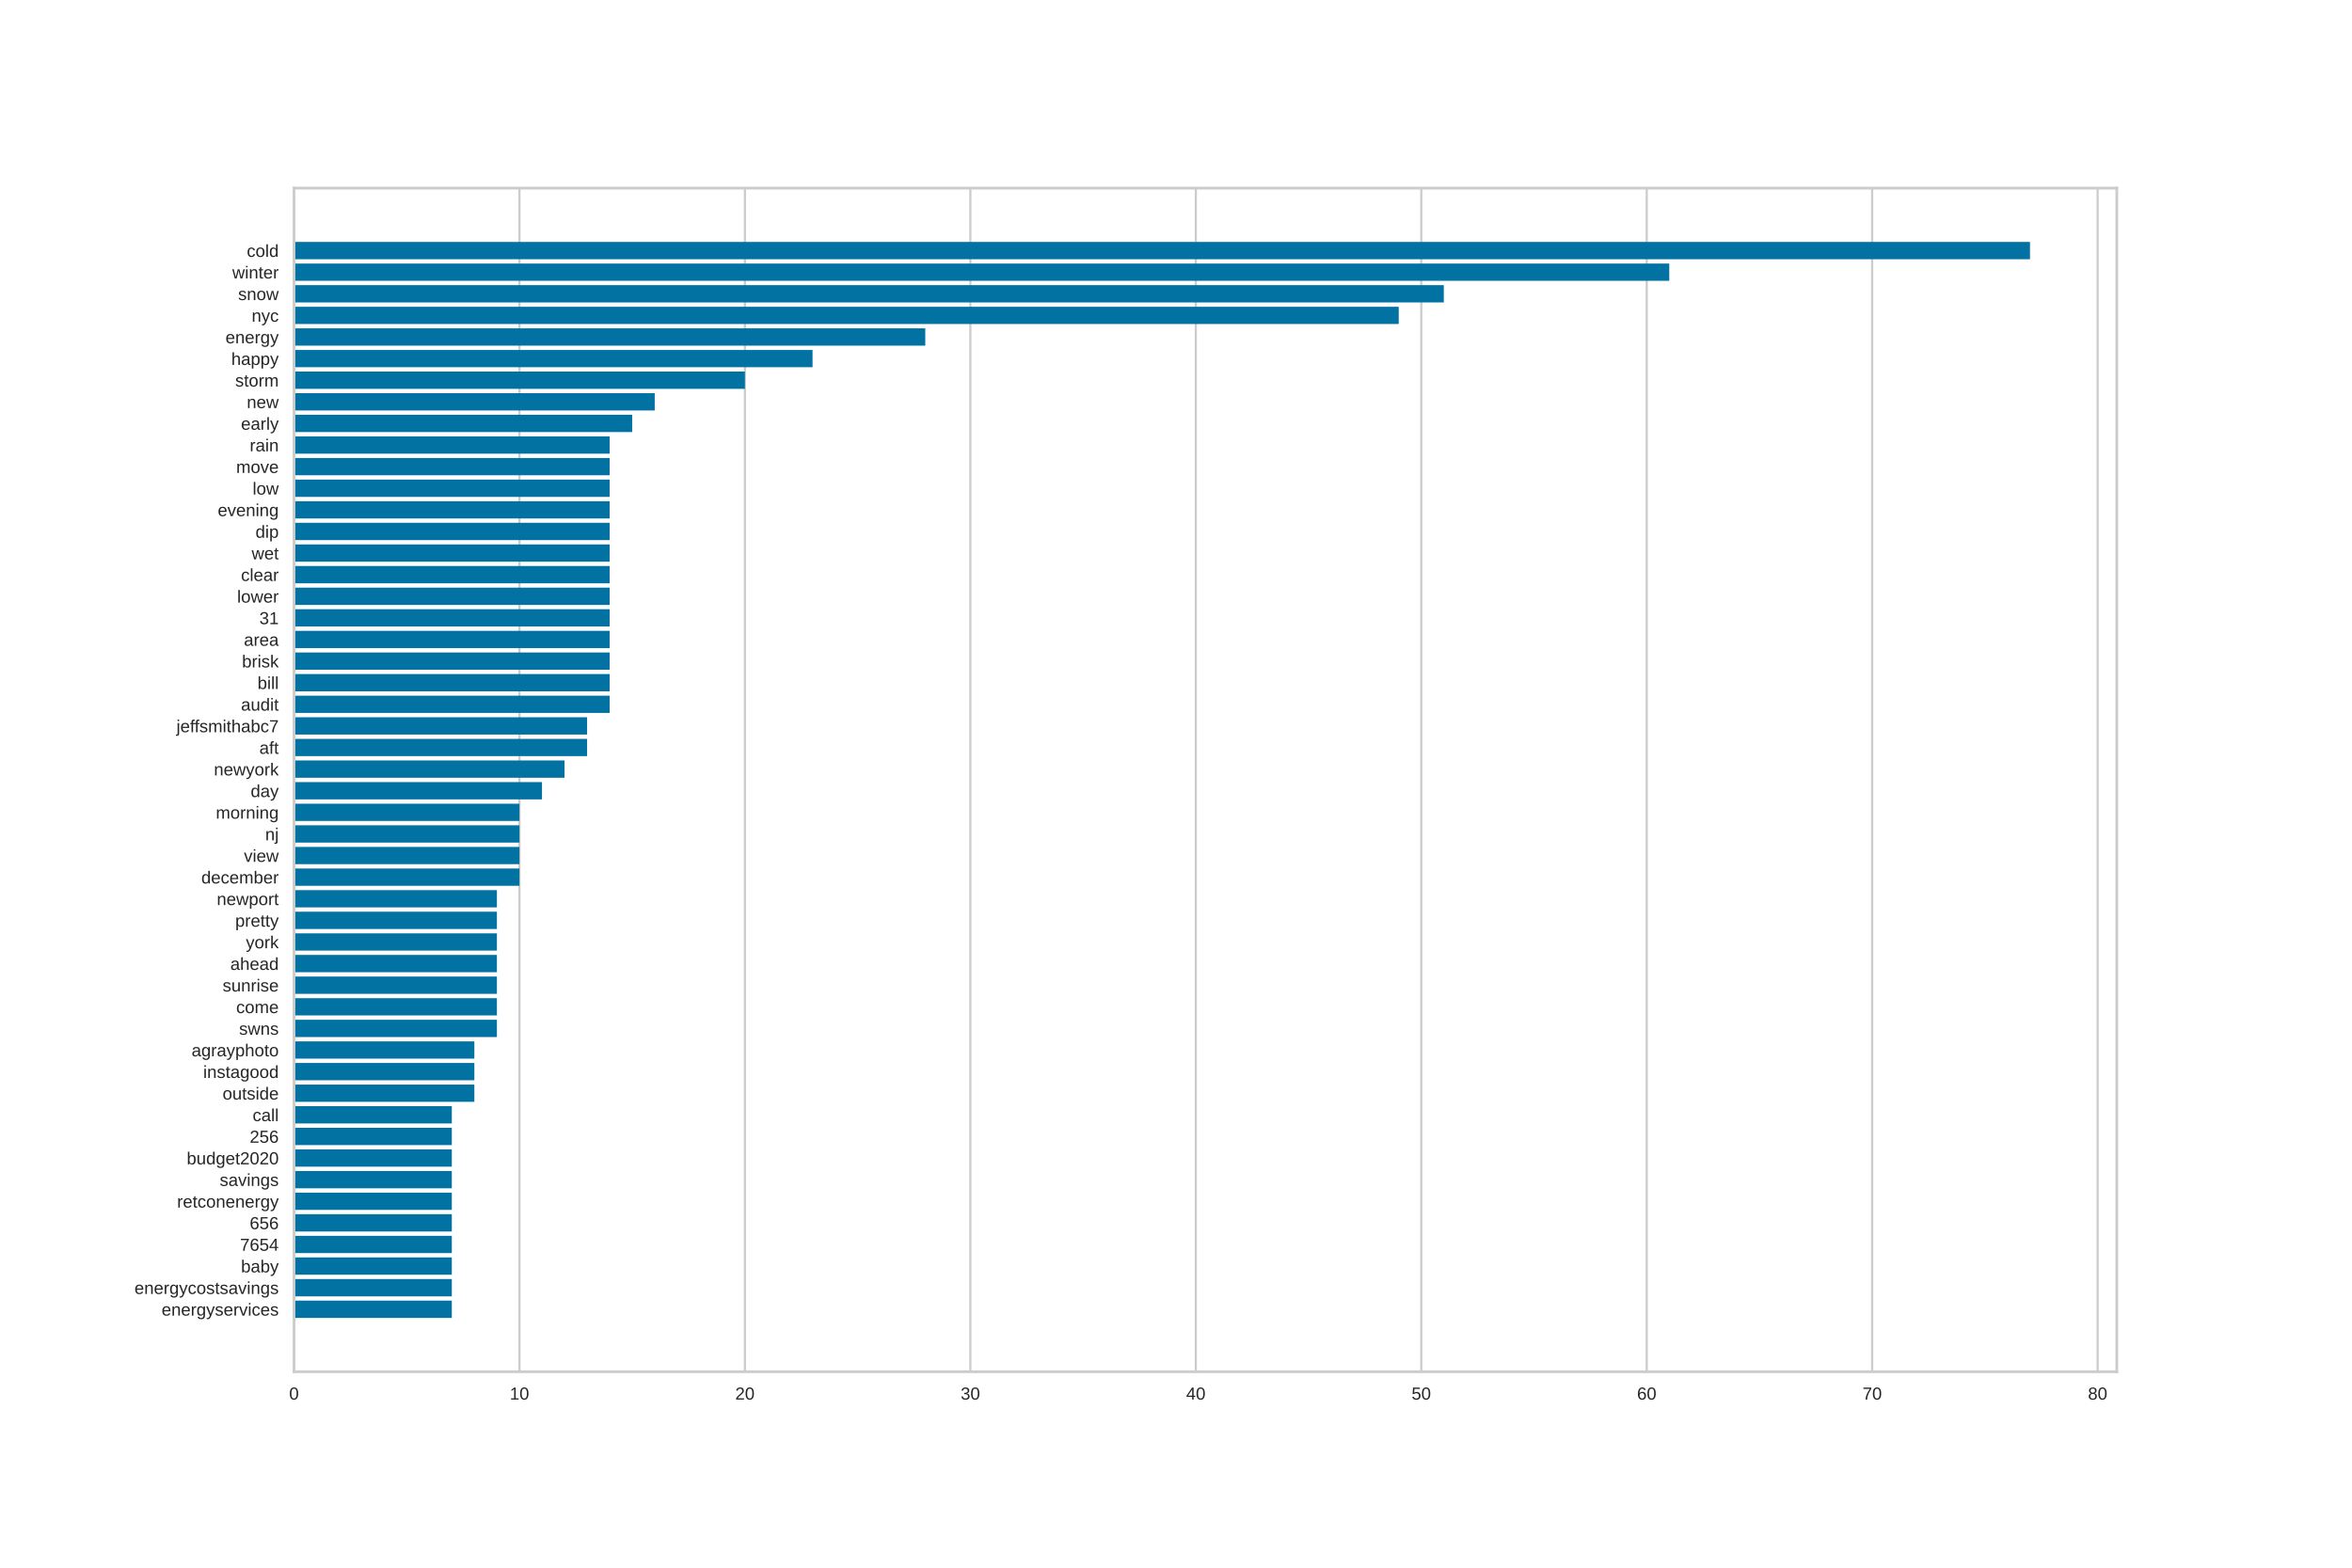 <?xml version="1.0" encoding="utf-8" standalone="no"?>
<!DOCTYPE svg PUBLIC "-//W3C//DTD SVG 1.1//EN"
  "http://www.w3.org/Graphics/SVG/1.1/DTD/svg11.dtd">
<!-- Created with matplotlib (https://matplotlib.org/) -->
<svg height="720pt" version="1.1" viewBox="0 0 1080 720" width="1080pt" xmlns="http://www.w3.org/2000/svg" xmlns:xlink="http://www.w3.org/1999/xlink">
 <defs>
  <style type="text/css">*{stroke-linecap:butt;stroke-linejoin:round;}</style>
 </defs>
 <g id="figure_1">
  <g id="patch_1">
   <path d="M 0 720 
L 1080 720 
L 1080 0 
L 0 0 
z
" style="fill:#ffffff;"/>
  </g>
  <g id="axes_1">
   <g id="patch_2">
    <path d="M 135 630 
L 972 630 
L 972 86.4 
L 135 86.4 
z
" style="fill:#ffffff;"/>
   </g>
   <g id="matplotlib.axis_1">
    <g id="xtick_1">
     <g id="line2d_1">
      <path clip-path="url(#pf4d48e5298)" d="M 135 630 
L 135 86.4 
" style="fill:none;stroke:#cccccc;stroke-linecap:round;"/>
     </g>
     <g id="line2d_2"/>
     <g id="text_1">
      <!-- 0 -->
      <g style="fill:#262626;" transform="translate(132.776 642.798)scale(0.08 -0.08)">
       <defs>
        <path d="M 51.703 34.422 
Q 51.703 24.516 49.828 17.75 
Q 47.953 10.984 44.703 6.812 
Q 41.453 2.641 37.062 0.828 
Q 32.672 -0.984 27.688 -0.984 
Q 22.656 -0.984 18.312 0.828 
Q 13.969 2.641 10.766 6.781 
Q 7.562 10.938 5.734 17.703 
Q 3.906 24.469 3.906 34.422 
Q 3.906 44.828 5.734 51.641 
Q 7.562 58.453 10.781 62.5 
Q 14.016 66.547 18.406 68.188 
Q 22.797 69.828 27.984 69.828 
Q 32.906 69.828 37.219 68.188 
Q 41.547 66.547 44.766 62.5 
Q 48 58.453 49.844 51.641 
Q 51.703 44.828 51.703 34.422 
z
M 42.781 34.422 
Q 42.781 42.625 41.797 48.062 
Q 40.828 53.516 38.922 56.766 
Q 37.016 60.016 34.25 61.359 
Q 31.5 62.703 27.984 62.703 
Q 24.266 62.703 21.438 61.328 
Q 18.609 59.969 16.672 56.719 
Q 14.75 53.469 13.766 48.016 
Q 12.797 42.578 12.797 34.422 
Q 12.797 26.516 13.797 21.094 
Q 14.797 15.672 16.719 12.375 
Q 18.656 9.078 21.438 7.641 
Q 24.219 6.203 27.781 6.203 
Q 31.25 6.203 34.031 7.641 
Q 36.812 9.078 38.734 12.375 
Q 40.672 15.672 41.719 21.094 
Q 42.781 26.516 42.781 34.422 
z
" id="LiberationSans-48"/>
       </defs>
       <use xlink:href="#LiberationSans-48"/>
      </g>
     </g>
    </g>
    <g id="xtick_2">
     <g id="line2d_3">
      <path clip-path="url(#pf4d48e5298)" d="M 238.525 630 
L 238.525 86.4 
" style="fill:none;stroke:#cccccc;stroke-linecap:round;"/>
     </g>
     <g id="line2d_4"/>
     <g id="text_2">
      <!-- 10 -->
      <g style="fill:#262626;" transform="translate(234.076 642.798)scale(0.08 -0.08)">
       <defs>
        <path d="M 7.625 0 
L 7.625 7.469 
L 25.141 7.469 
L 25.141 60.406 
L 9.625 49.312 
L 9.625 57.625 
L 25.875 68.797 
L 33.984 68.797 
L 33.984 7.469 
L 50.734 7.469 
L 50.734 0 
z
" id="LiberationSans-49"/>
       </defs>
       <use xlink:href="#LiberationSans-49"/>
       <use x="55.615" xlink:href="#LiberationSans-48"/>
      </g>
     </g>
    </g>
    <g id="xtick_3">
     <g id="line2d_5">
      <path clip-path="url(#pf4d48e5298)" d="M 342.05 630 
L 342.05 86.4 
" style="fill:none;stroke:#cccccc;stroke-linecap:round;"/>
     </g>
     <g id="line2d_6"/>
     <g id="text_3">
      <!-- 20 -->
      <g style="fill:#262626;" transform="translate(337.601 642.798)scale(0.08 -0.08)">
       <defs>
        <path d="M 5.031 0 
L 5.031 6.203 
Q 7.516 11.922 11.109 16.281 
Q 14.703 20.656 18.656 24.188 
Q 22.609 27.734 26.484 30.766 
Q 30.375 33.797 33.5 36.812 
Q 36.625 39.844 38.547 43.156 
Q 40.484 46.484 40.484 50.688 
Q 40.484 53.609 39.594 55.828 
Q 38.719 58.062 37.062 59.562 
Q 35.406 61.078 33.078 61.828 
Q 30.766 62.594 27.938 62.594 
Q 25.297 62.594 22.969 61.859 
Q 20.656 61.141 18.844 59.672 
Q 17.047 58.203 15.891 56.031 
Q 14.75 53.859 14.406 50.984 
L 5.422 51.812 
Q 5.859 55.516 7.469 58.781 
Q 9.078 62.062 11.906 64.531 
Q 14.75 67 18.719 68.406 
Q 22.703 69.828 27.938 69.828 
Q 33.062 69.828 37.062 68.609 
Q 41.062 67.391 43.812 64.984 
Q 46.578 62.594 48.047 59.078 
Q 49.516 55.562 49.516 50.984 
Q 49.516 47.516 48.266 44.391 
Q 47.016 41.266 44.938 38.422 
Q 42.875 35.594 40.141 32.953 
Q 37.406 30.328 34.422 27.812 
Q 31.453 25.297 28.422 22.828 
Q 25.391 20.359 22.719 17.859 
Q 20.062 15.375 17.969 12.812 
Q 15.875 10.25 14.703 7.469 
L 50.594 7.469 
L 50.594 0 
z
" id="LiberationSans-50"/>
       </defs>
       <use xlink:href="#LiberationSans-50"/>
       <use x="55.615" xlink:href="#LiberationSans-48"/>
      </g>
     </g>
    </g>
    <g id="xtick_4">
     <g id="line2d_7">
      <path clip-path="url(#pf4d48e5298)" d="M 445.575 630 
L 445.575 86.4 
" style="fill:none;stroke:#cccccc;stroke-linecap:round;"/>
     </g>
     <g id="line2d_8"/>
     <g id="text_4">
      <!-- 30 -->
      <g style="fill:#262626;" transform="translate(441.126 642.798)scale(0.08 -0.08)">
       <defs>
        <path d="M 51.219 19 
Q 51.219 14.266 49.672 10.547 
Q 48.141 6.844 45.188 4.266 
Q 42.234 1.703 37.859 0.359 
Q 33.5 -0.984 27.875 -0.984 
Q 21.484 -0.984 17.109 0.609 
Q 12.75 2.203 9.906 4.812 
Q 7.078 7.422 5.656 10.766 
Q 4.25 14.109 3.812 17.672 
L 12.891 18.5 
Q 13.281 15.766 14.328 13.516 
Q 15.375 11.281 17.188 9.672 
Q 19 8.062 21.625 7.172 
Q 24.266 6.297 27.875 6.297 
Q 34.516 6.297 38.297 9.562 
Q 42.094 12.844 42.094 19.281 
Q 42.094 23.094 40.406 25.406 
Q 38.719 27.734 36.203 29.031 
Q 33.688 30.328 30.734 30.766 
Q 27.781 31.203 25.297 31.203 
L 20.312 31.203 
L 20.312 38.812 
L 25.094 38.812 
Q 27.594 38.812 30.266 39.328 
Q 32.953 39.844 35.172 41.188 
Q 37.406 42.531 38.844 44.828 
Q 40.281 47.125 40.281 50.688 
Q 40.281 56.203 37.031 59.391 
Q 33.797 62.594 27.391 62.594 
Q 21.578 62.594 17.984 59.609 
Q 14.406 56.641 13.812 51.219 
L 4.984 51.906 
Q 5.516 56.453 7.469 59.812 
Q 9.422 63.188 12.422 65.406 
Q 15.438 67.625 19.281 68.719 
Q 23.141 69.828 27.484 69.828 
Q 33.25 69.828 37.391 68.375 
Q 41.547 66.938 44.188 64.469 
Q 46.828 62.016 48.062 58.688 
Q 49.312 55.375 49.312 51.609 
Q 49.312 48.578 48.484 45.938 
Q 47.656 43.312 45.891 41.203 
Q 44.141 39.109 41.422 37.594 
Q 38.719 36.078 34.906 35.297 
L 34.906 35.109 
Q 39.062 34.672 42.141 33.219 
Q 45.219 31.781 47.219 29.625 
Q 49.219 27.484 50.219 24.75 
Q 51.219 22.016 51.219 19 
z
" id="LiberationSans-51"/>
       </defs>
       <use xlink:href="#LiberationSans-51"/>
       <use x="55.615" xlink:href="#LiberationSans-48"/>
      </g>
     </g>
    </g>
    <g id="xtick_5">
     <g id="line2d_9">
      <path clip-path="url(#pf4d48e5298)" d="M 549.1 630 
L 549.1 86.4 
" style="fill:none;stroke:#cccccc;stroke-linecap:round;"/>
     </g>
     <g id="line2d_10"/>
     <g id="text_5">
      <!-- 40 -->
      <g style="fill:#262626;" transform="translate(544.651 642.798)scale(0.08 -0.08)">
       <defs>
        <path d="M 43.016 15.578 
L 43.016 0 
L 34.719 0 
L 34.719 15.578 
L 2.297 15.578 
L 2.297 22.406 
L 33.797 68.797 
L 43.016 68.797 
L 43.016 22.516 
L 52.688 22.516 
L 52.688 15.578 
z
M 34.719 58.891 
Q 34.625 58.641 34.234 57.938 
Q 33.844 57.234 33.344 56.344 
Q 32.859 55.469 32.344 54.562 
Q 31.844 53.656 31.453 53.078 
L 13.812 27.094 
Q 13.578 26.703 13.109 26.062 
Q 12.641 25.438 12.156 24.781 
Q 11.672 24.125 11.172 23.484 
Q 10.688 22.859 10.406 22.516 
L 34.719 22.516 
z
" id="LiberationSans-52"/>
       </defs>
       <use xlink:href="#LiberationSans-52"/>
       <use x="55.615" xlink:href="#LiberationSans-48"/>
      </g>
     </g>
    </g>
    <g id="xtick_6">
     <g id="line2d_11">
      <path clip-path="url(#pf4d48e5298)" d="M 652.625 630 
L 652.625 86.4 
" style="fill:none;stroke:#cccccc;stroke-linecap:round;"/>
     </g>
     <g id="line2d_12"/>
     <g id="text_6">
      <!-- 50 -->
      <g style="fill:#262626;" transform="translate(648.176 642.798)scale(0.08 -0.08)">
       <defs>
        <path d="M 51.422 22.406 
Q 51.422 17.234 49.859 12.938 
Q 48.297 8.641 45.219 5.531 
Q 42.141 2.438 37.578 0.719 
Q 33.016 -0.984 27 -0.984 
Q 21.578 -0.984 17.547 0.281 
Q 13.531 1.562 10.734 3.781 
Q 7.953 6 6.312 8.984 
Q 4.688 11.969 4 15.375 
L 12.891 16.406 
Q 13.422 14.453 14.391 12.625 
Q 15.375 10.797 17.062 9.344 
Q 18.75 7.906 21.219 7.047 
Q 23.688 6.203 27.203 6.203 
Q 30.609 6.203 33.391 7.25 
Q 36.188 8.297 38.156 10.344 
Q 40.141 12.406 41.203 15.375 
Q 42.281 18.359 42.281 22.219 
Q 42.281 25.391 41.25 28.047 
Q 40.234 30.719 38.328 32.641 
Q 36.422 34.578 33.656 35.641 
Q 30.906 36.719 27.391 36.719 
Q 25.203 36.719 23.344 36.328 
Q 21.484 35.938 19.891 35.25 
Q 18.312 34.578 17.016 33.672 
Q 15.719 32.766 14.594 31.781 
L 6 31.781 
L 8.297 68.797 
L 47.406 68.797 
L 47.406 61.328 
L 16.312 61.328 
L 14.984 39.5 
Q 17.328 41.312 20.844 42.594 
Q 24.359 43.891 29.203 43.891 
Q 34.328 43.891 38.422 42.328 
Q 42.531 40.766 45.406 37.906 
Q 48.297 35.062 49.859 31.109 
Q 51.422 27.156 51.422 22.406 
z
" id="LiberationSans-53"/>
       </defs>
       <use xlink:href="#LiberationSans-53"/>
       <use x="55.615" xlink:href="#LiberationSans-48"/>
      </g>
     </g>
    </g>
    <g id="xtick_7">
     <g id="line2d_13">
      <path clip-path="url(#pf4d48e5298)" d="M 756.15 630 
L 756.15 86.4 
" style="fill:none;stroke:#cccccc;stroke-linecap:round;"/>
     </g>
     <g id="line2d_14"/>
     <g id="text_7">
      <!-- 60 -->
      <g style="fill:#262626;" transform="translate(751.702 642.798)scale(0.08 -0.08)">
       <defs>
        <path d="M 51.219 22.516 
Q 51.219 17.328 49.781 13 
Q 48.344 8.688 45.531 5.578 
Q 42.719 2.484 38.562 0.75 
Q 34.422 -0.984 29 -0.984 
Q 23 -0.984 18.5 1.312 
Q 14.016 3.609 11.031 7.922 
Q 8.062 12.25 6.562 18.531 
Q 5.078 24.812 5.078 32.812 
Q 5.078 42 6.766 48.922 
Q 8.453 55.859 11.625 60.5 
Q 14.797 65.141 19.359 67.484 
Q 23.922 69.828 29.688 69.828 
Q 33.203 69.828 36.281 69.094 
Q 39.359 68.359 41.875 66.719 
Q 44.391 65.094 46.281 62.406 
Q 48.188 59.719 49.312 55.812 
L 40.922 54.297 
Q 39.547 58.734 36.547 60.719 
Q 33.547 62.703 29.594 62.703 
Q 25.984 62.703 23.047 60.984 
Q 20.125 59.281 18.062 55.875 
Q 16.016 52.484 14.906 47.359 
Q 13.812 42.234 13.812 35.406 
Q 16.219 39.844 20.562 42.156 
Q 24.906 44.484 30.516 44.484 
Q 35.203 44.484 39.016 42.969 
Q 42.828 41.453 45.531 38.594 
Q 48.25 35.75 49.734 31.672 
Q 51.219 27.594 51.219 22.516 
z
M 42.281 22.125 
Q 42.281 25.688 41.406 28.562 
Q 40.531 31.453 38.766 33.469 
Q 37.016 35.5 34.422 36.594 
Q 31.844 37.703 28.422 37.703 
Q 26.031 37.703 23.578 36.984 
Q 21.141 36.281 19.156 34.688 
Q 17.188 33.109 15.938 30.516 
Q 14.703 27.938 14.703 24.219 
Q 14.703 20.406 15.672 17.109 
Q 16.656 13.812 18.484 11.375 
Q 20.312 8.938 22.891 7.516 
Q 25.484 6.109 28.719 6.109 
Q 31.891 6.109 34.406 7.203 
Q 36.922 8.297 38.672 10.375 
Q 40.438 12.453 41.359 15.422 
Q 42.281 18.406 42.281 22.125 
z
" id="LiberationSans-54"/>
       </defs>
       <use xlink:href="#LiberationSans-54"/>
       <use x="55.615" xlink:href="#LiberationSans-48"/>
      </g>
     </g>
    </g>
    <g id="xtick_8">
     <g id="line2d_15">
      <path clip-path="url(#pf4d48e5298)" d="M 859.675 630 
L 859.675 86.4 
" style="fill:none;stroke:#cccccc;stroke-linecap:round;"/>
     </g>
     <g id="line2d_16"/>
     <g id="text_8">
      <!-- 70 -->
      <g style="fill:#262626;" transform="translate(855.227 642.798)scale(0.08 -0.08)">
       <defs>
        <path d="M 50.594 61.672 
Q 45.406 53.766 41.062 46.453 
Q 36.719 39.156 33.594 31.75 
Q 30.469 24.359 28.734 16.578 
Q 27 8.797 27 0 
L 17.828 0 
Q 17.828 8.25 19.781 16.188 
Q 21.734 24.125 25.047 31.766 
Q 28.375 39.406 32.766 46.781 
Q 37.156 54.156 42.094 61.328 
L 5.125 61.328 
L 5.125 68.797 
L 50.594 68.797 
z
" id="LiberationSans-55"/>
       </defs>
       <use xlink:href="#LiberationSans-55"/>
       <use x="55.615" xlink:href="#LiberationSans-48"/>
      </g>
     </g>
    </g>
    <g id="xtick_9">
     <g id="line2d_17">
      <path clip-path="url(#pf4d48e5298)" d="M 963.2 630 
L 963.2 86.4 
" style="fill:none;stroke:#cccccc;stroke-linecap:round;"/>
     </g>
     <g id="line2d_18"/>
     <g id="text_9">
      <!-- 80 -->
      <g style="fill:#262626;" transform="translate(958.752 642.798)scale(0.08 -0.08)">
       <defs>
        <path d="M 51.266 19.188 
Q 51.266 14.797 49.875 11.109 
Q 48.484 7.422 45.625 4.734 
Q 42.781 2.047 38.328 0.531 
Q 33.891 -0.984 27.828 -0.984 
Q 21.781 -0.984 17.359 0.531 
Q 12.938 2.047 10.031 4.703 
Q 7.125 7.375 5.734 11.062 
Q 4.344 14.75 4.344 19.094 
Q 4.344 22.859 5.484 25.781 
Q 6.641 28.719 8.562 30.828 
Q 10.5 32.953 12.969 34.25 
Q 15.438 35.547 18.062 35.984 
L 18.062 36.188 
Q 15.188 36.859 12.906 38.375 
Q 10.641 39.891 9.094 42.016 
Q 7.562 44.141 6.75 46.719 
Q 5.953 49.312 5.953 52.203 
Q 5.953 55.812 7.344 59 
Q 8.734 62.203 11.469 64.625 
Q 14.203 67.047 18.25 68.438 
Q 22.312 69.828 27.641 69.828 
Q 33.25 69.828 37.375 68.406 
Q 41.5 67 44.203 64.578 
Q 46.922 62.156 48.234 58.938 
Q 49.562 55.719 49.562 52.094 
Q 49.562 49.266 48.75 46.672 
Q 47.953 44.094 46.406 41.969 
Q 44.875 39.844 42.594 38.344 
Q 40.328 36.859 37.359 36.281 
L 37.359 36.078 
Q 40.328 35.594 42.859 34.297 
Q 45.406 33.016 47.266 30.891 
Q 49.125 28.766 50.188 25.828 
Q 51.266 22.906 51.266 19.188 
z
M 40.438 51.609 
Q 40.438 54.203 39.766 56.344 
Q 39.109 58.5 37.594 60.031 
Q 36.078 61.578 33.641 62.422 
Q 31.203 63.281 27.641 63.281 
Q 24.172 63.281 21.781 62.422 
Q 19.391 61.578 17.844 60.031 
Q 16.312 58.5 15.625 56.344 
Q 14.938 54.203 14.938 51.609 
Q 14.938 49.562 15.469 47.406 
Q 16.016 45.266 17.422 43.5 
Q 18.844 41.75 21.328 40.625 
Q 23.828 39.5 27.734 39.5 
Q 31.891 39.5 34.406 40.625 
Q 36.922 41.75 38.25 43.5 
Q 39.594 45.266 40.016 47.406 
Q 40.438 49.562 40.438 51.609 
z
M 42.141 20.016 
Q 42.141 22.516 41.453 24.828 
Q 40.766 27.156 39.109 28.938 
Q 37.453 30.719 34.641 31.812 
Q 31.844 32.906 27.641 32.906 
Q 23.781 32.906 21.062 31.812 
Q 18.359 30.719 16.672 28.906 
Q 14.984 27.094 14.203 24.719 
Q 13.422 22.359 13.422 19.828 
Q 13.422 16.656 14.203 14.031 
Q 14.984 11.422 16.688 9.547 
Q 18.406 7.672 21.188 6.641 
Q 23.969 5.609 27.938 5.609 
Q 31.938 5.609 34.672 6.641 
Q 37.406 7.672 39.062 9.547 
Q 40.719 11.422 41.422 14.078 
Q 42.141 16.75 42.141 20.016 
z
" id="LiberationSans-56"/>
       </defs>
       <use xlink:href="#LiberationSans-56"/>
       <use x="55.615" xlink:href="#LiberationSans-48"/>
      </g>
     </g>
    </g>
   </g>
   <g id="matplotlib.axis_2">
    <g id="ytick_1">
     <g id="line2d_19"/>
     <g id="text_10">
      <!-- cold -->
      <g style="fill:#262626;" transform="translate(113.325 117.977)scale(0.08 -0.08)">
       <defs>
        <path d="M 13.422 26.656 
Q 13.422 22.125 14.078 18.312 
Q 14.75 14.5 16.312 11.734 
Q 17.875 8.984 20.438 7.469 
Q 23 5.953 26.766 5.953 
Q 31.453 5.953 34.594 8.484 
Q 37.75 11.031 38.484 16.312 
L 47.359 15.719 
Q 46.922 12.453 45.453 9.422 
Q 44 6.391 41.484 4.094 
Q 38.969 1.812 35.344 0.406 
Q 31.734 -0.984 27 -0.984 
Q 20.797 -0.984 16.453 1.109 
Q 12.109 3.219 9.391 6.906 
Q 6.688 10.594 5.469 15.594 
Q 4.25 20.609 4.25 26.469 
Q 4.25 31.781 5.125 35.859 
Q 6 39.938 7.594 42.984 
Q 9.188 46.047 11.328 48.125 
Q 13.484 50.203 15.984 51.438 
Q 18.5 52.688 21.281 53.25 
Q 24.078 53.812 26.906 53.812 
Q 31.344 53.812 34.812 52.594 
Q 38.281 51.375 40.797 49.25 
Q 43.312 47.125 44.875 44.234 
Q 46.438 41.359 47.078 38.031 
L 38.031 37.359 
Q 37.359 41.75 34.562 44.328 
Q 31.781 46.922 26.656 46.922 
Q 22.906 46.922 20.391 45.672 
Q 17.875 44.438 16.312 41.922 
Q 14.75 39.406 14.078 35.594 
Q 13.422 31.781 13.422 26.656 
z
" id="LiberationSans-99"/>
        <path d="M 51.422 26.469 
Q 51.422 12.594 45.312 5.797 
Q 39.203 -0.984 27.594 -0.984 
Q 22.078 -0.984 17.719 0.672 
Q 13.375 2.344 10.375 5.766 
Q 7.375 9.188 5.781 14.328 
Q 4.203 19.484 4.203 26.469 
Q 4.203 53.812 27.875 53.812 
Q 34.031 53.812 38.5 52.094 
Q 42.969 50.391 45.828 46.969 
Q 48.688 43.562 50.047 38.422 
Q 51.422 33.297 51.422 26.469 
z
M 42.188 26.469 
Q 42.188 32.625 41.234 36.625 
Q 40.281 40.625 38.453 43.016 
Q 36.625 45.406 33.984 46.359 
Q 31.344 47.312 28.031 47.312 
Q 24.656 47.312 21.938 46.312 
Q 19.234 45.312 17.328 42.891 
Q 15.438 40.484 14.422 36.469 
Q 13.422 32.469 13.422 26.469 
Q 13.422 20.312 14.5 16.281 
Q 15.578 12.25 17.453 9.859 
Q 19.344 7.469 21.906 6.484 
Q 24.469 5.516 27.484 5.516 
Q 30.859 5.516 33.594 6.469 
Q 36.328 7.422 38.234 9.812 
Q 40.141 12.203 41.156 16.25 
Q 42.188 20.312 42.188 26.469 
z
" id="LiberationSans-111"/>
        <path d="M 6.734 0 
L 6.734 72.469 
L 15.531 72.469 
L 15.531 0 
z
" id="LiberationSans-108"/>
        <path d="M 40.094 8.5 
Q 37.641 3.422 33.609 1.219 
Q 29.594 -0.984 23.641 -0.984 
Q 13.625 -0.984 8.906 5.75 
Q 4.203 12.5 4.203 26.172 
Q 4.203 53.812 23.641 53.812 
Q 29.641 53.812 33.641 51.609 
Q 37.641 49.422 40.094 44.625 
L 40.188 44.625 
Q 40.188 45.125 40.156 46.172 
Q 40.141 47.219 40.109 48.359 
Q 40.094 49.516 40.094 50.531 
Q 40.094 51.562 40.094 52 
L 40.094 72.469 
L 48.875 72.469 
L 48.875 10.891 
Q 48.875 8.984 48.891 7.219 
Q 48.922 5.469 48.969 4 
Q 49.031 2.547 49.078 1.484 
Q 49.125 0.438 49.172 0 
L 40.766 0 
Q 40.672 0.484 40.594 1.391 
Q 40.531 2.297 40.453 3.469 
Q 40.375 4.641 40.328 5.938 
Q 40.281 7.234 40.281 8.5 
z
M 13.422 26.469 
Q 13.422 21 14.109 17.094 
Q 14.797 13.188 16.312 10.672 
Q 17.828 8.156 20.172 6.984 
Q 22.516 5.812 25.875 5.812 
Q 29.344 5.812 32 6.938 
Q 34.672 8.062 36.453 10.578 
Q 38.234 13.094 39.156 17.141 
Q 40.094 21.188 40.094 27.047 
Q 40.094 32.672 39.156 36.547 
Q 38.234 40.438 36.422 42.828 
Q 34.625 45.219 32 46.266 
Q 29.391 47.312 25.984 47.312 
Q 22.75 47.312 20.406 46.188 
Q 18.062 45.062 16.5 42.578 
Q 14.938 40.094 14.172 36.109 
Q 13.422 32.125 13.422 26.469 
z
" id="LiberationSans-100"/>
       </defs>
       <use xlink:href="#LiberationSans-99"/>
       <use x="50" xlink:href="#LiberationSans-111"/>
       <use x="105.615" xlink:href="#LiberationSans-108"/>
       <use x="127.832" xlink:href="#LiberationSans-100"/>
      </g>
     </g>
    </g>
    <g id="ytick_2">
     <g id="line2d_20"/>
     <g id="text_11">
      <!-- winter -->
      <g style="fill:#262626;" transform="translate(106.661 127.901)scale(0.08 -0.08)">
       <defs>
        <path d="M 57.328 0 
L 47.125 0 
L 38.672 34.078 
Q 38.281 35.406 37.859 37.359 
Q 37.453 39.312 37.062 41.156 
Q 36.578 43.312 36.141 45.609 
Q 35.688 43.406 35.203 41.266 
Q 34.812 39.406 34.344 37.406 
Q 33.891 35.406 33.5 33.891 
L 24.812 0 
L 14.656 0 
L -0.141 52.828 
L 8.547 52.828 
L 17.484 16.938 
Q 17.828 15.828 18.156 14.188 
Q 18.5 12.547 18.844 10.984 
Q 19.188 9.188 19.578 7.281 
Q 19.969 9.125 20.406 10.891 
Q 20.797 12.406 21.188 13.969 
Q 21.578 15.531 21.875 16.547 
L 31.453 52.828 
L 40.875 52.828 
L 50.094 16.547 
Q 50.438 15.281 50.828 13.672 
Q 51.219 12.062 51.562 10.641 
Q 51.953 8.984 52.344 7.281 
Q 52.734 9.125 53.125 10.891 
Q 53.469 12.406 53.828 14.031 
Q 54.203 15.672 54.547 16.938 
L 63.875 52.828 
L 72.469 52.828 
z
" id="LiberationSans-119"/>
        <path d="M 6.688 64.062 
L 6.688 72.469 
L 15.484 72.469 
L 15.484 64.062 
z
M 6.688 0 
L 6.688 52.828 
L 15.484 52.828 
L 15.484 0 
z
" id="LiberationSans-105"/>
        <path d="M 40.281 0 
L 40.281 33.5 
Q 40.281 37.359 39.719 39.938 
Q 39.156 42.531 37.891 44.109 
Q 36.625 45.703 34.547 46.359 
Q 32.469 47.016 29.391 47.016 
Q 26.266 47.016 23.75 45.922 
Q 21.234 44.828 19.453 42.75 
Q 17.672 40.672 16.688 37.625 
Q 15.719 34.578 15.719 30.609 
L 15.719 0 
L 6.938 0 
L 6.938 41.547 
Q 6.938 43.219 6.906 45.047 
Q 6.891 46.875 6.828 48.5 
Q 6.781 50.141 6.734 51.312 
Q 6.688 52.484 6.641 52.828 
L 14.938 52.828 
Q 14.984 52.594 15.031 51.516 
Q 15.094 50.438 15.156 49.047 
Q 15.234 47.656 15.281 46.219 
Q 15.328 44.781 15.328 43.797 
L 15.484 43.797 
Q 16.75 46.094 18.266 47.953 
Q 19.781 49.812 21.781 51.094 
Q 23.781 52.391 26.359 53.094 
Q 28.953 53.812 32.375 53.812 
Q 36.766 53.812 39.938 52.734 
Q 43.109 51.656 45.156 49.406 
Q 47.219 47.172 48.172 43.625 
Q 49.125 40.094 49.125 35.203 
L 49.125 0 
z
" id="LiberationSans-110"/>
        <path d="M 27.047 0.391 
Q 25.047 -0.141 22.969 -0.453 
Q 20.906 -0.781 18.172 -0.781 
Q 7.625 -0.781 7.625 11.188 
L 7.625 46.438 
L 1.516 46.438 
L 1.516 52.828 
L 7.953 52.828 
L 10.547 64.656 
L 16.406 64.656 
L 16.406 52.828 
L 26.172 52.828 
L 26.172 46.438 
L 16.406 46.438 
L 16.406 13.094 
Q 16.406 9.281 17.641 7.734 
Q 18.891 6.203 21.969 6.203 
Q 23.25 6.203 24.438 6.391 
Q 25.641 6.594 27.047 6.891 
z
" id="LiberationSans-116"/>
        <path d="M 13.484 24.562 
Q 13.484 20.406 14.328 16.906 
Q 15.188 13.422 16.969 10.906 
Q 18.75 8.406 21.531 7 
Q 24.312 5.609 28.219 5.609 
Q 33.938 5.609 37.375 7.906 
Q 40.828 10.203 42.047 13.719 
L 49.75 11.531 
Q 48.922 9.328 47.438 7.109 
Q 45.953 4.891 43.453 3.094 
Q 40.969 1.312 37.234 0.156 
Q 33.5 -0.984 28.219 -0.984 
Q 16.5 -0.984 10.375 6 
Q 4.25 12.984 4.25 26.766 
Q 4.25 34.188 6.094 39.328 
Q 7.953 44.484 11.172 47.703 
Q 14.406 50.922 18.703 52.359 
Q 23 53.812 27.875 53.812 
Q 34.516 53.812 38.984 51.656 
Q 43.453 49.516 46.156 45.719 
Q 48.875 41.938 50.016 36.812 
Q 51.172 31.688 51.172 25.734 
L 51.172 24.562 
z
M 42.094 31.297 
Q 41.359 39.656 37.844 43.484 
Q 34.328 47.312 27.734 47.312 
Q 25.531 47.312 23.109 46.609 
Q 20.703 45.906 18.656 44.094 
Q 16.609 42.281 15.188 39.172 
Q 13.766 36.078 13.578 31.297 
z
" id="LiberationSans-101"/>
        <path d="M 6.938 0 
L 6.938 40.531 
Q 6.938 42.188 6.906 43.922 
Q 6.891 45.656 6.828 47.266 
Q 6.781 48.875 6.734 50.281 
Q 6.688 51.703 6.641 52.828 
L 14.938 52.828 
Q 14.984 51.703 15.062 50.266 
Q 15.141 48.828 15.203 47.312 
Q 15.281 45.797 15.297 44.406 
Q 15.328 43.016 15.328 42.047 
L 15.531 42.047 
Q 16.453 45.062 17.5 47.281 
Q 18.562 49.516 19.969 50.953 
Q 21.391 52.391 23.344 53.094 
Q 25.297 53.812 28.078 53.812 
Q 29.156 53.812 30.125 53.641 
Q 31.109 53.469 31.641 53.328 
L 31.641 45.266 
Q 30.766 45.516 29.594 45.625 
Q 28.422 45.75 26.953 45.75 
Q 23.922 45.75 21.797 44.375 
Q 19.672 43.016 18.328 40.594 
Q 17 38.188 16.359 34.844 
Q 15.719 31.5 15.719 27.547 
L 15.719 0 
z
" id="LiberationSans-114"/>
       </defs>
       <use xlink:href="#LiberationSans-119"/>
       <use x="72.217" xlink:href="#LiberationSans-105"/>
       <use x="94.434" xlink:href="#LiberationSans-110"/>
       <use x="150.049" xlink:href="#LiberationSans-116"/>
       <use x="177.832" xlink:href="#LiberationSans-101"/>
       <use x="233.447" xlink:href="#LiberationSans-114"/>
      </g>
     </g>
    </g>
    <g id="ytick_3">
     <g id="line2d_21"/>
     <g id="text_12">
      <!-- snow -->
      <g style="fill:#262626;" transform="translate(109.325 137.824)scale(0.08 -0.08)">
       <defs>
        <path d="M 46.391 14.594 
Q 46.391 10.891 44.938 7.984 
Q 43.5 5.078 40.766 3.094 
Q 38.031 1.125 34.047 0.062 
Q 30.078 -0.984 24.953 -0.984 
Q 20.359 -0.984 16.672 -0.266 
Q 12.984 0.438 10.203 2 
Q 7.422 3.562 5.531 6.125 
Q 3.656 8.688 2.781 12.406 
L 10.547 13.922 
Q 11.672 9.672 15.188 7.688 
Q 18.703 5.719 24.953 5.719 
Q 27.781 5.719 30.141 6.109 
Q 32.516 6.5 34.219 7.453 
Q 35.938 8.406 36.891 9.984 
Q 37.844 11.578 37.844 13.922 
Q 37.844 16.312 36.719 17.844 
Q 35.594 19.391 33.594 20.406 
Q 31.594 21.438 28.734 22.188 
Q 25.875 22.953 22.469 23.875 
Q 19.281 24.703 16.156 25.734 
Q 13.031 26.766 10.516 28.438 
Q 8.016 30.125 6.453 32.609 
Q 4.891 35.109 4.891 38.875 
Q 4.891 46.094 10.031 49.875 
Q 15.188 53.656 25.047 53.656 
Q 33.797 53.656 38.938 50.578 
Q 44.094 47.516 45.453 40.719 
L 37.547 39.75 
Q 37.109 41.797 35.938 43.188 
Q 34.766 44.578 33.109 45.438 
Q 31.453 46.297 29.375 46.656 
Q 27.297 47.016 25.047 47.016 
Q 19.094 47.016 16.25 45.203 
Q 13.422 43.406 13.422 39.75 
Q 13.422 37.594 14.469 36.203 
Q 15.531 34.812 17.406 33.859 
Q 19.281 32.906 21.922 32.203 
Q 24.562 31.5 27.734 30.719 
Q 29.828 30.172 32.031 29.562 
Q 34.234 28.953 36.297 28.094 
Q 38.375 27.25 40.203 26.094 
Q 42.047 24.953 43.406 23.344 
Q 44.781 21.734 45.578 19.578 
Q 46.391 17.438 46.391 14.594 
z
" id="LiberationSans-115"/>
       </defs>
       <use xlink:href="#LiberationSans-115"/>
       <use x="50" xlink:href="#LiberationSans-110"/>
       <use x="105.615" xlink:href="#LiberationSans-111"/>
       <use x="161.23" xlink:href="#LiberationSans-119"/>
      </g>
     </g>
    </g>
    <g id="ytick_4">
     <g id="line2d_22"/>
     <g id="text_13">
      <!-- nyc -->
      <g style="fill:#262626;" transform="translate(115.551 147.747)scale(0.08 -0.08)">
       <defs>
        <path d="M 29.5 0 
Q 27.641 -4.781 25.703 -8.609 
Q 23.781 -12.453 21.391 -15.156 
Q 19 -17.875 16.062 -19.312 
Q 13.141 -20.75 9.328 -20.75 
Q 7.672 -20.75 6.25 -20.656 
Q 4.828 -20.562 3.266 -20.219 
L 3.266 -13.625 
Q 4.203 -13.766 5.375 -13.844 
Q 6.547 -13.922 7.375 -13.922 
Q 11.234 -13.922 14.547 -11.031 
Q 17.875 -8.156 20.359 -1.859 
L 21.188 0.25 
L 0.25 52.828 
L 9.625 52.828 
L 20.75 23.641 
Q 21.234 22.312 21.984 20.109 
Q 22.75 17.922 23.5 15.719 
Q 24.266 13.531 24.844 11.766 
Q 25.438 10.016 25.531 9.578 
Q 25.688 10.109 26.25 11.688 
Q 26.812 13.281 27.516 15.234 
Q 28.219 17.188 28.953 19.188 
Q 29.688 21.188 30.172 22.656 
L 40.531 52.828 
L 49.812 52.828 
z
" id="LiberationSans-121"/>
       </defs>
       <use xlink:href="#LiberationSans-110"/>
       <use x="55.615" xlink:href="#LiberationSans-121"/>
       <use x="105.615" xlink:href="#LiberationSans-99"/>
      </g>
     </g>
    </g>
    <g id="ytick_5">
     <g id="line2d_23"/>
     <g id="text_14">
      <!-- energy -->
      <g style="fill:#262626;" transform="translate(103.541 157.67)scale(0.08 -0.08)">
       <defs>
        <path d="M 26.766 -20.75 
Q 22.219 -20.75 18.703 -19.812 
Q 15.188 -18.891 12.688 -17.156 
Q 10.203 -15.438 8.641 -13.031 
Q 7.078 -10.641 6.391 -7.719 
L 15.234 -6.453 
Q 16.109 -10.109 19.109 -12.078 
Q 22.125 -14.062 27 -14.062 
Q 29.984 -14.062 32.422 -13.234 
Q 34.859 -12.406 36.562 -10.562 
Q 38.281 -8.734 39.203 -5.797 
Q 40.141 -2.875 40.141 1.312 
L 40.141 9.812 
L 40.047 9.812 
Q 39.062 7.812 37.625 5.984 
Q 36.188 4.156 34.109 2.734 
Q 32.031 1.312 29.297 0.453 
Q 26.562 -0.391 23.047 -0.391 
Q 18.016 -0.391 14.422 1.297 
Q 10.844 2.984 8.562 6.344 
Q 6.297 9.719 5.25 14.719 
Q 4.203 19.734 4.203 26.312 
Q 4.203 32.672 5.25 37.75 
Q 6.297 42.828 8.656 46.359 
Q 11.031 49.906 14.812 51.781 
Q 18.609 53.656 24.031 53.656 
Q 29.641 53.656 33.766 51.094 
Q 37.891 48.531 40.141 43.797 
L 40.234 43.797 
Q 40.234 45.016 40.297 46.531 
Q 40.375 48.047 40.453 49.391 
Q 40.531 50.734 40.625 51.703 
Q 40.719 52.688 40.828 52.828 
L 49.172 52.828 
Q 49.125 52.391 49.078 51.344 
Q 49.031 50.297 48.969 48.828 
Q 48.922 47.359 48.891 45.578 
Q 48.875 43.797 48.875 41.891 
L 48.875 1.516 
Q 48.875 -9.578 43.422 -15.156 
Q 37.984 -20.75 26.766 -20.75 
z
M 40.141 26.422 
Q 40.141 31.938 38.938 35.859 
Q 37.75 39.797 35.797 42.281 
Q 33.844 44.781 31.328 45.953 
Q 28.812 47.125 26.172 47.125 
Q 22.797 47.125 20.375 45.953 
Q 17.969 44.781 16.375 42.266 
Q 14.797 39.75 14.031 35.812 
Q 13.281 31.891 13.281 26.422 
Q 13.281 20.703 14.031 16.812 
Q 14.797 12.938 16.359 10.547 
Q 17.922 8.156 20.312 7.125 
Q 22.703 6.109 26.031 6.109 
Q 28.656 6.109 31.172 7.219 
Q 33.688 8.344 35.688 10.781 
Q 37.703 13.234 38.922 17.094 
Q 40.141 20.953 40.141 26.422 
z
" id="LiberationSans-103"/>
       </defs>
       <use xlink:href="#LiberationSans-101"/>
       <use x="55.615" xlink:href="#LiberationSans-110"/>
       <use x="111.23" xlink:href="#LiberationSans-101"/>
       <use x="166.846" xlink:href="#LiberationSans-114"/>
       <use x="200.146" xlink:href="#LiberationSans-103"/>
       <use x="255.762" xlink:href="#LiberationSans-121"/>
      </g>
     </g>
    </g>
    <g id="ytick_6">
     <g id="line2d_24"/>
     <g id="text_15">
      <!-- happy -->
      <g style="fill:#262626;" transform="translate(106.205 167.594)scale(0.08 -0.08)">
       <defs>
        <path d="M 15.484 43.797 
Q 16.938 46.484 18.641 48.359 
Q 20.359 50.25 22.406 51.469 
Q 24.469 52.688 26.906 53.25 
Q 29.344 53.812 32.375 53.812 
Q 37.453 53.812 40.703 52.438 
Q 43.953 51.078 45.828 48.609 
Q 47.703 46.141 48.406 42.719 
Q 49.125 39.312 49.125 35.203 
L 49.125 0 
L 40.281 0 
L 40.281 33.5 
Q 40.281 36.859 39.859 39.391 
Q 39.453 41.938 38.281 43.625 
Q 37.109 45.312 34.953 46.156 
Q 32.812 47.016 29.391 47.016 
Q 26.266 47.016 23.75 45.891 
Q 21.234 44.781 19.453 42.719 
Q 17.672 40.672 16.688 37.734 
Q 15.719 34.812 15.719 31.156 
L 15.719 0 
L 6.938 0 
L 6.938 72.469 
L 15.719 72.469 
L 15.719 53.609 
Q 15.719 52 15.672 50.391 
Q 15.625 48.781 15.547 47.406 
Q 15.484 46.047 15.422 45.094 
Q 15.375 44.141 15.328 43.797 
z
" id="LiberationSans-104"/>
        <path d="M 20.219 -0.984 
Q 12.25 -0.984 8.25 3.219 
Q 4.25 7.422 4.25 14.75 
Q 4.25 19.969 6.219 23.312 
Q 8.203 26.656 11.391 28.562 
Q 14.594 30.469 18.688 31.203 
Q 22.797 31.938 27.047 32.031 
L 38.922 32.234 
L 38.922 35.109 
Q 38.922 38.375 38.234 40.672 
Q 37.547 42.969 36.125 44.375 
Q 34.719 45.797 32.594 46.453 
Q 30.469 47.125 27.594 47.125 
Q 25.047 47.125 23 46.75 
Q 20.953 46.391 19.438 45.438 
Q 17.922 44.484 16.984 42.844 
Q 16.062 41.219 15.766 38.719 
L 6.594 39.547 
Q 7.078 42.672 8.438 45.281 
Q 9.812 47.906 12.328 49.797 
Q 14.844 51.703 18.625 52.75 
Q 22.406 53.812 27.781 53.812 
Q 37.75 53.812 42.766 49.234 
Q 47.797 44.672 47.797 36.031 
L 47.797 13.281 
Q 47.797 9.375 48.828 7.391 
Q 49.859 5.422 52.734 5.422 
Q 53.469 5.422 54.203 5.516 
Q 54.938 5.609 55.609 5.766 
L 55.609 0.297 
Q 53.953 -0.094 52.312 -0.281 
Q 50.688 -0.484 48.828 -0.484 
Q 46.344 -0.484 44.562 0.172 
Q 42.781 0.828 41.656 2.172 
Q 40.531 3.516 39.938 5.484 
Q 39.359 7.469 39.203 10.109 
L 38.922 10.109 
Q 37.5 7.562 35.812 5.516 
Q 34.125 3.469 31.875 2.031 
Q 29.641 0.594 26.781 -0.188 
Q 23.922 -0.984 20.219 -0.984 
z
M 22.219 5.609 
Q 26.422 5.609 29.562 7.141 
Q 32.719 8.688 34.781 11.078 
Q 36.859 13.484 37.891 16.312 
Q 38.922 19.141 38.922 21.734 
L 38.922 26.078 
L 29.297 25.875 
Q 26.078 25.828 23.172 25.406 
Q 20.266 25 18.062 23.781 
Q 15.875 22.562 14.578 20.359 
Q 13.281 18.172 13.281 14.594 
Q 13.281 10.297 15.594 7.953 
Q 17.922 5.609 22.219 5.609 
z
" id="LiberationSans-97"/>
        <path d="M 51.422 26.656 
Q 51.422 20.656 50.438 15.578 
Q 49.469 10.5 47.188 6.828 
Q 44.922 3.172 41.188 1.094 
Q 37.453 -0.984 31.984 -0.984 
Q 26.312 -0.984 22.062 1.172 
Q 17.828 3.328 15.578 8.203 
L 15.328 8.203 
Q 15.375 8.109 15.406 7.328 
Q 15.438 6.547 15.453 5.375 
Q 15.484 4.203 15.5 2.75 
Q 15.531 1.312 15.531 -0.094 
L 15.531 -20.75 
L 6.734 -20.75 
L 6.734 42.047 
Q 6.734 43.953 6.703 45.703 
Q 6.688 47.469 6.641 48.906 
Q 6.594 50.344 6.547 51.359 
Q 6.5 52.391 6.453 52.828 
L 14.938 52.828 
Q 14.984 52.688 15.062 51.797 
Q 15.141 50.922 15.203 49.672 
Q 15.281 48.438 15.359 47.016 
Q 15.438 45.609 15.438 44.344 
L 15.625 44.344 
Q 16.844 46.875 18.406 48.656 
Q 19.969 50.438 21.969 51.578 
Q 23.969 52.734 26.438 53.25 
Q 28.906 53.766 31.984 53.766 
Q 37.453 53.766 41.188 51.812 
Q 44.922 49.859 47.188 46.312 
Q 49.469 42.781 50.438 37.766 
Q 51.422 32.766 51.422 26.656 
z
M 42.188 26.469 
Q 42.188 31.344 41.594 35.156 
Q 41.016 38.969 39.578 41.594 
Q 38.141 44.234 35.734 45.594 
Q 33.344 46.969 29.734 46.969 
Q 26.812 46.969 24.219 46.141 
Q 21.625 45.312 19.703 42.969 
Q 17.781 40.625 16.656 36.5 
Q 15.531 32.375 15.531 25.781 
Q 15.531 20.172 16.453 16.281 
Q 17.391 12.406 19.172 10.016 
Q 20.953 7.625 23.578 6.562 
Q 26.219 5.516 29.641 5.516 
Q 33.297 5.516 35.719 6.922 
Q 38.141 8.344 39.578 11.031 
Q 41.016 13.719 41.594 17.594 
Q 42.188 21.484 42.188 26.469 
z
" id="LiberationSans-112"/>
       </defs>
       <use xlink:href="#LiberationSans-104"/>
       <use x="55.615" xlink:href="#LiberationSans-97"/>
       <use x="111.23" xlink:href="#LiberationSans-112"/>
       <use x="166.846" xlink:href="#LiberationSans-112"/>
       <use x="222.461" xlink:href="#LiberationSans-121"/>
      </g>
     </g>
    </g>
    <g id="ytick_7">
     <g id="line2d_25"/>
     <g id="text_16">
      <!-- storm -->
      <g style="fill:#262626;" transform="translate(108.001 177.517)scale(0.08 -0.08)">
       <defs>
        <path d="M 37.5 0 
L 37.5 33.5 
Q 37.5 37.359 37.016 39.938 
Q 36.531 42.531 35.375 44.109 
Q 34.234 45.703 32.375 46.359 
Q 30.516 47.016 27.828 47.016 
Q 25.047 47.016 22.797 45.922 
Q 20.562 44.828 18.969 42.75 
Q 17.391 40.672 16.531 37.625 
Q 15.672 34.578 15.672 30.609 
L 15.672 0 
L 6.938 0 
L 6.938 41.547 
Q 6.938 43.219 6.906 45.047 
Q 6.891 46.875 6.828 48.5 
Q 6.781 50.141 6.734 51.312 
Q 6.688 52.484 6.641 52.828 
L 14.938 52.828 
Q 14.984 52.594 15.031 51.516 
Q 15.094 50.438 15.156 49.047 
Q 15.234 47.656 15.281 46.219 
Q 15.328 44.781 15.328 43.797 
L 15.484 43.797 
Q 16.656 46.094 18.016 47.953 
Q 19.391 49.812 21.219 51.094 
Q 23.047 52.391 25.406 53.094 
Q 27.781 53.812 30.906 53.812 
Q 36.922 53.812 40.406 51.422 
Q 43.891 49.031 45.266 43.797 
L 45.406 43.797 
Q 46.578 46.094 48.047 47.953 
Q 49.516 49.812 51.469 51.094 
Q 53.422 52.391 55.859 53.094 
Q 58.297 53.812 61.422 53.812 
Q 65.438 53.812 68.328 52.734 
Q 71.234 51.656 73.094 49.406 
Q 74.953 47.172 75.828 43.625 
Q 76.703 40.094 76.703 35.203 
L 76.703 0 
L 68.016 0 
L 68.016 33.5 
Q 68.016 37.359 67.531 39.938 
Q 67.047 42.531 65.891 44.109 
Q 64.75 45.703 62.891 46.359 
Q 61.031 47.016 58.344 47.016 
Q 55.562 47.016 53.312 45.969 
Q 51.078 44.922 49.484 42.875 
Q 47.906 40.828 47.047 37.75 
Q 46.188 34.672 46.188 30.609 
L 46.188 0 
z
" id="LiberationSans-109"/>
       </defs>
       <use xlink:href="#LiberationSans-115"/>
       <use x="50" xlink:href="#LiberationSans-116"/>
       <use x="77.783" xlink:href="#LiberationSans-111"/>
       <use x="133.398" xlink:href="#LiberationSans-114"/>
       <use x="166.699" xlink:href="#LiberationSans-109"/>
      </g>
     </g>
    </g>
    <g id="ytick_8">
     <g id="line2d_26"/>
     <g id="text_17">
      <!-- new -->
      <g style="fill:#262626;" transform="translate(113.325 187.44)scale(0.08 -0.08)">
       <use xlink:href="#LiberationSans-110"/>
       <use x="55.615" xlink:href="#LiberationSans-101"/>
       <use x="111.23" xlink:href="#LiberationSans-119"/>
      </g>
     </g>
    </g>
    <g id="ytick_9">
     <g id="line2d_27"/>
     <g id="text_18">
      <!-- early -->
      <g style="fill:#262626;" transform="translate(110.661 197.364)scale(0.08 -0.08)">
       <use xlink:href="#LiberationSans-101"/>
       <use x="55.615" xlink:href="#LiberationSans-97"/>
       <use x="111.23" xlink:href="#LiberationSans-114"/>
       <use x="144.531" xlink:href="#LiberationSans-108"/>
       <use x="166.748" xlink:href="#LiberationSans-121"/>
      </g>
     </g>
    </g>
    <g id="ytick_10">
     <g id="line2d_28"/>
     <g id="text_19">
      <!-- rain -->
      <g style="fill:#262626;" transform="translate(114.661 207.287)scale(0.08 -0.08)">
       <use xlink:href="#LiberationSans-114"/>
       <use x="33.301" xlink:href="#LiberationSans-97"/>
       <use x="88.916" xlink:href="#LiberationSans-105"/>
       <use x="111.133" xlink:href="#LiberationSans-110"/>
      </g>
     </g>
    </g>
    <g id="ytick_11">
     <g id="line2d_29"/>
     <g id="text_20">
      <!-- move -->
      <g style="fill:#262626;" transform="translate(108.439 217.21)scale(0.08 -0.08)">
       <defs>
        <path d="M 29.938 0 
L 19.531 0 
L 0.344 52.828 
L 9.719 52.828 
L 21.344 18.453 
Q 21.688 17.391 22.141 15.844 
Q 22.609 14.312 23.094 12.641 
Q 23.578 10.984 24 9.438 
Q 24.422 7.906 24.703 6.891 
Q 25 7.906 25.453 9.438 
Q 25.922 10.984 26.406 12.594 
Q 26.906 14.203 27.422 15.734 
Q 27.938 17.281 28.328 18.359 
L 40.328 52.828 
L 49.656 52.828 
z
" id="LiberationSans-118"/>
       </defs>
       <use xlink:href="#LiberationSans-109"/>
       <use x="83.301" xlink:href="#LiberationSans-111"/>
       <use x="138.916" xlink:href="#LiberationSans-118"/>
       <use x="188.916" xlink:href="#LiberationSans-101"/>
      </g>
     </g>
    </g>
    <g id="ytick_12">
     <g id="line2d_30"/>
     <g id="text_21">
      <!-- low -->
      <g style="fill:#262626;" transform="translate(115.996 227.134)scale(0.08 -0.08)">
       <use xlink:href="#LiberationSans-108"/>
       <use x="22.217" xlink:href="#LiberationSans-111"/>
       <use x="77.832" xlink:href="#LiberationSans-119"/>
      </g>
     </g>
    </g>
    <g id="ytick_13">
     <g id="line2d_31"/>
     <g id="text_22">
      <!-- evening -->
      <g style="fill:#262626;" transform="translate(99.979 237.057)scale(0.08 -0.08)">
       <use xlink:href="#LiberationSans-101"/>
       <use x="55.615" xlink:href="#LiberationSans-118"/>
       <use x="105.615" xlink:href="#LiberationSans-101"/>
       <use x="161.23" xlink:href="#LiberationSans-110"/>
       <use x="216.846" xlink:href="#LiberationSans-105"/>
       <use x="239.062" xlink:href="#LiberationSans-110"/>
       <use x="294.678" xlink:href="#LiberationSans-103"/>
      </g>
     </g>
    </g>
    <g id="ytick_14">
     <g id="line2d_32"/>
     <g id="text_23">
      <!-- dip -->
      <g style="fill:#262626;" transform="translate(117.325 246.98)scale(0.08 -0.08)">
       <use xlink:href="#LiberationSans-100"/>
       <use x="55.615" xlink:href="#LiberationSans-105"/>
       <use x="77.832" xlink:href="#LiberationSans-112"/>
      </g>
     </g>
    </g>
    <g id="ytick_15">
     <g id="line2d_33"/>
     <g id="text_24">
      <!-- wet -->
      <g style="fill:#262626;" transform="translate(115.551 256.904)scale(0.08 -0.08)">
       <use xlink:href="#LiberationSans-119"/>
       <use x="72.217" xlink:href="#LiberationSans-101"/>
       <use x="127.832" xlink:href="#LiberationSans-116"/>
      </g>
     </g>
    </g>
    <g id="ytick_16">
     <g id="line2d_34"/>
     <g id="text_25">
      <!-- clear -->
      <g style="fill:#262626;" transform="translate(110.661 266.827)scale(0.08 -0.08)">
       <use xlink:href="#LiberationSans-99"/>
       <use x="50" xlink:href="#LiberationSans-108"/>
       <use x="72.217" xlink:href="#LiberationSans-101"/>
       <use x="127.832" xlink:href="#LiberationSans-97"/>
       <use x="183.447" xlink:href="#LiberationSans-114"/>
      </g>
     </g>
    </g>
    <g id="ytick_17">
     <g id="line2d_35"/>
     <g id="text_26">
      <!-- lower -->
      <g style="fill:#262626;" transform="translate(108.884 276.75)scale(0.08 -0.08)">
       <use xlink:href="#LiberationSans-108"/>
       <use x="22.217" xlink:href="#LiberationSans-111"/>
       <use x="77.832" xlink:href="#LiberationSans-119"/>
       <use x="150.049" xlink:href="#LiberationSans-101"/>
       <use x="205.664" xlink:href="#LiberationSans-114"/>
      </g>
     </g>
    </g>
    <g id="ytick_18">
     <g id="line2d_36"/>
     <g id="text_27">
      <!-- 31 -->
      <g style="fill:#262626;" transform="translate(119.103 286.674)scale(0.08 -0.08)">
       <use xlink:href="#LiberationSans-51"/>
       <use x="55.615" xlink:href="#LiberationSans-49"/>
      </g>
     </g>
    </g>
    <g id="ytick_19">
     <g id="line2d_37"/>
     <g id="text_28">
      <!-- area -->
      <g style="fill:#262626;" transform="translate(111.99 296.597)scale(0.08 -0.08)">
       <use xlink:href="#LiberationSans-97"/>
       <use x="55.615" xlink:href="#LiberationSans-114"/>
       <use x="88.916" xlink:href="#LiberationSans-101"/>
       <use x="144.531" xlink:href="#LiberationSans-97"/>
      </g>
     </g>
    </g>
    <g id="ytick_20">
     <g id="line2d_38"/>
     <g id="text_29">
      <!-- brisk -->
      <g style="fill:#262626;" transform="translate(111.11 306.52)scale(0.08 -0.08)">
       <defs>
        <path d="M 51.422 26.656 
Q 51.422 -0.984 31.984 -0.984 
Q 25.984 -0.984 22 1.188 
Q 18.016 3.375 15.531 8.203 
L 15.438 8.203 
Q 15.438 6.938 15.359 5.562 
Q 15.281 4.203 15.203 3.031 
Q 15.141 1.859 15.062 1.031 
Q 14.984 0.203 14.938 0 
L 6.453 0 
Q 6.5 0.438 6.547 1.484 
Q 6.594 2.547 6.641 4 
Q 6.688 5.469 6.703 7.219 
Q 6.734 8.984 6.734 10.891 
L 6.734 72.469 
L 15.531 72.469 
L 15.531 51.812 
Q 15.531 50.344 15.5 49 
Q 15.484 47.656 15.438 46.625 
Q 15.375 45.406 15.328 44.344 
L 15.531 44.344 
Q 17.969 49.422 22 51.609 
Q 26.031 53.812 31.984 53.812 
Q 42 53.812 46.703 47.062 
Q 51.422 40.328 51.422 26.656 
z
M 42.188 26.375 
Q 42.188 31.844 41.5 35.75 
Q 40.828 39.656 39.312 42.156 
Q 37.797 44.672 35.453 45.844 
Q 33.109 47.016 29.734 47.016 
Q 26.266 47.016 23.609 45.891 
Q 20.953 44.781 19.172 42.281 
Q 17.391 39.797 16.453 35.734 
Q 15.531 31.688 15.531 25.828 
Q 15.531 20.172 16.453 16.312 
Q 17.391 12.453 19.172 10.031 
Q 20.953 7.625 23.578 6.562 
Q 26.219 5.516 29.641 5.516 
Q 32.859 5.516 35.203 6.641 
Q 37.547 7.766 39.109 10.25 
Q 40.672 12.75 41.422 16.719 
Q 42.188 20.703 42.188 26.375 
z
" id="LiberationSans-98"/>
        <path d="M 39.844 0 
L 21.969 24.125 
L 15.531 18.797 
L 15.531 0 
L 6.734 0 
L 6.734 72.469 
L 15.531 72.469 
L 15.531 27.203 
L 38.719 52.828 
L 49.031 52.828 
L 27.594 30.125 
L 50.141 0 
z
" id="LiberationSans-107"/>
       </defs>
       <use xlink:href="#LiberationSans-98"/>
       <use x="55.615" xlink:href="#LiberationSans-114"/>
       <use x="88.916" xlink:href="#LiberationSans-105"/>
       <use x="111.133" xlink:href="#LiberationSans-115"/>
       <use x="161.133" xlink:href="#LiberationSans-107"/>
      </g>
     </g>
    </g>
    <g id="ytick_21">
     <g id="line2d_39"/>
     <g id="text_30">
      <!-- bill -->
      <g style="fill:#262626;" transform="translate(118.219 316.444)scale(0.08 -0.08)">
       <use xlink:href="#LiberationSans-98"/>
       <use x="55.615" xlink:href="#LiberationSans-105"/>
       <use x="77.832" xlink:href="#LiberationSans-108"/>
       <use x="100.049" xlink:href="#LiberationSans-108"/>
      </g>
     </g>
    </g>
    <g id="ytick_22">
     <g id="line2d_40"/>
     <g id="text_31">
      <!-- audit -->
      <g style="fill:#262626;" transform="translate(110.654 326.367)scale(0.08 -0.08)">
       <defs>
        <path d="M 15.328 52.828 
L 15.328 19.344 
Q 15.328 15.484 15.891 12.891 
Q 16.453 10.297 17.719 8.703 
Q 19 7.125 21.062 6.469 
Q 23.141 5.812 26.219 5.812 
Q 29.344 5.812 31.859 6.906 
Q 34.375 8.016 36.156 10.078 
Q 37.938 12.156 38.906 15.203 
Q 39.891 18.266 39.891 22.219 
L 39.891 52.828 
L 48.688 52.828 
L 48.688 11.281 
Q 48.688 9.625 48.703 7.781 
Q 48.734 5.953 48.781 4.312 
Q 48.828 2.688 48.875 1.516 
Q 48.922 0.344 48.969 0 
L 40.672 0 
Q 40.625 0.25 40.578 1.312 
Q 40.531 2.391 40.453 3.781 
Q 40.375 5.172 40.328 6.609 
Q 40.281 8.062 40.281 9.031 
L 40.141 9.031 
Q 38.875 6.734 37.359 4.875 
Q 35.844 3.031 33.844 1.734 
Q 31.844 0.438 29.25 -0.266 
Q 26.656 -0.984 23.25 -0.984 
Q 18.844 -0.984 15.672 0.094 
Q 12.5 1.172 10.453 3.422 
Q 8.406 5.672 7.453 9.188 
Q 6.5 12.703 6.5 17.625 
L 6.5 52.828 
z
" id="LiberationSans-117"/>
       </defs>
       <use xlink:href="#LiberationSans-97"/>
       <use x="55.615" xlink:href="#LiberationSans-117"/>
       <use x="111.23" xlink:href="#LiberationSans-100"/>
       <use x="166.846" xlink:href="#LiberationSans-105"/>
       <use x="189.062" xlink:href="#LiberationSans-116"/>
      </g>
     </g>
    </g>
    <g id="ytick_23">
     <g id="line2d_41"/>
     <g id="text_32">
      <!-- jeffsmithabc7 -->
      <g style="fill:#262626;" transform="translate(81.01 336.29)scale(0.08 -0.08)">
       <defs>
        <path d="M 6.688 64.062 
L 6.688 72.469 
L 15.484 72.469 
L 15.484 64.062 
z
M 15.484 -6.547 
Q 15.484 -9.578 14.969 -12.156 
Q 14.453 -14.75 13.125 -16.656 
Q 11.812 -18.562 9.547 -19.656 
Q 7.281 -20.75 3.766 -20.75 
Q 2.094 -20.75 0.5 -20.656 
Q -1.078 -20.562 -2.438 -20.312 
L -2.438 -13.531 
Q -1.812 -13.625 -0.922 -13.719 
Q -0.047 -13.812 0.594 -13.812 
Q 2.438 -13.812 3.625 -13.328 
Q 4.828 -12.844 5.516 -11.797 
Q 6.203 -10.75 6.438 -9.109 
Q 6.688 -7.469 6.688 -5.219 
L 6.688 52.828 
L 15.484 52.828 
z
" id="LiberationSans-106"/>
        <path d="M 17.625 46.438 
L 17.625 0 
L 8.844 0 
L 8.844 46.438 
L 1.422 46.438 
L 1.422 52.828 
L 8.844 52.828 
L 8.844 58.797 
Q 8.844 61.672 9.375 64.141 
Q 9.906 66.609 11.344 68.438 
Q 12.797 70.266 15.281 71.312 
Q 17.781 72.359 21.734 72.359 
Q 23.297 72.359 24.969 72.219 
Q 26.656 72.078 27.938 71.781 
L 27.938 65.094 
Q 27.094 65.234 26 65.359 
Q 24.906 65.484 24.031 65.484 
Q 22.078 65.484 20.828 64.938 
Q 19.578 64.406 18.875 63.406 
Q 18.172 62.406 17.891 60.938 
Q 17.625 59.469 17.625 57.562 
L 17.625 52.828 
L 27.938 52.828 
L 27.938 46.438 
z
" id="LiberationSans-102"/>
       </defs>
       <use xlink:href="#LiberationSans-106"/>
       <use x="22.217" xlink:href="#LiberationSans-101"/>
       <use x="77.832" xlink:href="#LiberationSans-102"/>
       <use x="103.865" xlink:href="#LiberationSans-102"/>
       <use x="131.648" xlink:href="#LiberationSans-115"/>
       <use x="181.648" xlink:href="#LiberationSans-109"/>
       <use x="264.949" xlink:href="#LiberationSans-105"/>
       <use x="287.166" xlink:href="#LiberationSans-116"/>
       <use x="314.949" xlink:href="#LiberationSans-104"/>
       <use x="370.564" xlink:href="#LiberationSans-97"/>
       <use x="426.18" xlink:href="#LiberationSans-98"/>
       <use x="481.795" xlink:href="#LiberationSans-99"/>
       <use x="531.795" xlink:href="#LiberationSans-55"/>
      </g>
     </g>
    </g>
    <g id="ytick_24">
     <g id="line2d_42"/>
     <g id="text_33">
      <!-- aft -->
      <g style="fill:#262626;" transform="translate(119.106 346.214)scale(0.08 -0.08)">
       <use xlink:href="#LiberationSans-97"/>
       <use x="55.615" xlink:href="#LiberationSans-102"/>
       <use x="83.398" xlink:href="#LiberationSans-116"/>
      </g>
     </g>
    </g>
    <g id="ytick_25">
     <g id="line2d_43"/>
     <g id="text_34">
      <!-- newyork -->
      <g style="fill:#262626;" transform="translate(98.213 356.137)scale(0.08 -0.08)">
       <use xlink:href="#LiberationSans-110"/>
       <use x="55.615" xlink:href="#LiberationSans-101"/>
       <use x="111.23" xlink:href="#LiberationSans-119"/>
       <use x="183.447" xlink:href="#LiberationSans-121"/>
       <use x="233.447" xlink:href="#LiberationSans-111"/>
       <use x="289.062" xlink:href="#LiberationSans-114"/>
       <use x="322.363" xlink:href="#LiberationSans-107"/>
      </g>
     </g>
    </g>
    <g id="ytick_26">
     <g id="line2d_44"/>
     <g id="text_35">
      <!-- day -->
      <g style="fill:#262626;" transform="translate(115.103 366.06)scale(0.08 -0.08)">
       <use xlink:href="#LiberationSans-100"/>
       <use x="55.615" xlink:href="#LiberationSans-97"/>
       <use x="111.23" xlink:href="#LiberationSans-121"/>
      </g>
     </g>
    </g>
    <g id="ytick_27">
     <g id="line2d_45"/>
     <g id="text_36">
      <!-- morning -->
      <g style="fill:#262626;" transform="translate(99.1 375.984)scale(0.08 -0.08)">
       <use xlink:href="#LiberationSans-109"/>
       <use x="83.301" xlink:href="#LiberationSans-111"/>
       <use x="138.916" xlink:href="#LiberationSans-114"/>
       <use x="172.217" xlink:href="#LiberationSans-110"/>
       <use x="227.832" xlink:href="#LiberationSans-105"/>
       <use x="250.049" xlink:href="#LiberationSans-110"/>
       <use x="305.664" xlink:href="#LiberationSans-103"/>
      </g>
     </g>
    </g>
    <g id="ytick_28">
     <g id="line2d_46"/>
     <g id="text_37">
      <!-- nj -->
      <g style="fill:#262626;" transform="translate(121.774 385.907)scale(0.08 -0.08)">
       <use xlink:href="#LiberationSans-110"/>
       <use x="55.615" xlink:href="#LiberationSans-106"/>
      </g>
     </g>
    </g>
    <g id="ytick_29">
     <g id="line2d_47"/>
     <g id="text_38">
      <!-- view -->
      <g style="fill:#262626;" transform="translate(111.996 395.83)scale(0.08 -0.08)">
       <use xlink:href="#LiberationSans-118"/>
       <use x="50" xlink:href="#LiberationSans-105"/>
       <use x="72.217" xlink:href="#LiberationSans-101"/>
       <use x="127.832" xlink:href="#LiberationSans-119"/>
      </g>
     </g>
    </g>
    <g id="ytick_30">
     <g id="line2d_48"/>
     <g id="text_39">
      <!-- december -->
      <g style="fill:#262626;" transform="translate(92.429 405.754)scale(0.08 -0.08)">
       <use xlink:href="#LiberationSans-100"/>
       <use x="55.615" xlink:href="#LiberationSans-101"/>
       <use x="111.23" xlink:href="#LiberationSans-99"/>
       <use x="161.23" xlink:href="#LiberationSans-101"/>
       <use x="216.846" xlink:href="#LiberationSans-109"/>
       <use x="300.146" xlink:href="#LiberationSans-98"/>
       <use x="355.762" xlink:href="#LiberationSans-101"/>
       <use x="411.377" xlink:href="#LiberationSans-114"/>
      </g>
     </g>
    </g>
    <g id="ytick_31">
     <g id="line2d_49"/>
     <g id="text_40">
      <!-- newport -->
      <g style="fill:#262626;" transform="translate(99.541 415.677)scale(0.08 -0.08)">
       <use xlink:href="#LiberationSans-110"/>
       <use x="55.615" xlink:href="#LiberationSans-101"/>
       <use x="111.23" xlink:href="#LiberationSans-119"/>
       <use x="183.447" xlink:href="#LiberationSans-112"/>
       <use x="239.062" xlink:href="#LiberationSans-111"/>
       <use x="294.678" xlink:href="#LiberationSans-114"/>
       <use x="327.979" xlink:href="#LiberationSans-116"/>
      </g>
     </g>
    </g>
    <g id="ytick_32">
     <g id="line2d_50"/>
     <g id="text_41">
      <!-- pretty -->
      <g style="fill:#262626;" transform="translate(107.994 425.6)scale(0.08 -0.08)">
       <use xlink:href="#LiberationSans-112"/>
       <use x="55.615" xlink:href="#LiberationSans-114"/>
       <use x="88.916" xlink:href="#LiberationSans-101"/>
       <use x="144.531" xlink:href="#LiberationSans-116"/>
       <use x="172.314" xlink:href="#LiberationSans-116"/>
       <use x="200.098" xlink:href="#LiberationSans-121"/>
      </g>
     </g>
    </g>
    <g id="ytick_33">
     <g id="line2d_51"/>
     <g id="text_42">
      <!-- york -->
      <g style="fill:#262626;" transform="translate(112.888 435.524)scale(0.08 -0.08)">
       <use xlink:href="#LiberationSans-121"/>
       <use x="50" xlink:href="#LiberationSans-111"/>
       <use x="105.615" xlink:href="#LiberationSans-114"/>
       <use x="138.916" xlink:href="#LiberationSans-107"/>
      </g>
     </g>
    </g>
    <g id="ytick_34">
     <g id="line2d_52"/>
     <g id="text_43">
      <!-- ahead -->
      <g style="fill:#262626;" transform="translate(105.756 445.447)scale(0.08 -0.08)">
       <use xlink:href="#LiberationSans-97"/>
       <use x="55.615" xlink:href="#LiberationSans-104"/>
       <use x="111.23" xlink:href="#LiberationSans-101"/>
       <use x="166.846" xlink:href="#LiberationSans-97"/>
       <use x="222.461" xlink:href="#LiberationSans-100"/>
      </g>
     </g>
    </g>
    <g id="ytick_35">
     <g id="line2d_53"/>
     <g id="text_44">
      <!-- sunrise -->
      <g style="fill:#262626;" transform="translate(102.213 455.37)scale(0.08 -0.08)">
       <use xlink:href="#LiberationSans-115"/>
       <use x="50" xlink:href="#LiberationSans-117"/>
       <use x="105.615" xlink:href="#LiberationSans-110"/>
       <use x="161.23" xlink:href="#LiberationSans-114"/>
       <use x="194.531" xlink:href="#LiberationSans-105"/>
       <use x="216.748" xlink:href="#LiberationSans-115"/>
       <use x="266.748" xlink:href="#LiberationSans-101"/>
      </g>
     </g>
    </g>
    <g id="ytick_36">
     <g id="line2d_54"/>
     <g id="text_45">
      <!-- come -->
      <g style="fill:#262626;" transform="translate(108.439 465.294)scale(0.08 -0.08)">
       <use xlink:href="#LiberationSans-99"/>
       <use x="50" xlink:href="#LiberationSans-111"/>
       <use x="105.615" xlink:href="#LiberationSans-109"/>
       <use x="188.916" xlink:href="#LiberationSans-101"/>
      </g>
     </g>
    </g>
    <g id="ytick_37">
     <g id="line2d_55"/>
     <g id="text_46">
      <!-- swns -->
      <g style="fill:#262626;" transform="translate(109.774 475.217)scale(0.08 -0.08)">
       <use xlink:href="#LiberationSans-115"/>
       <use x="50" xlink:href="#LiberationSans-119"/>
       <use x="122.217" xlink:href="#LiberationSans-110"/>
       <use x="177.832" xlink:href="#LiberationSans-115"/>
      </g>
     </g>
    </g>
    <g id="ytick_38">
     <g id="line2d_56"/>
     <g id="text_47">
      <!-- agrayphoto -->
      <g style="fill:#262626;" transform="translate(87.972 485.14)scale(0.08 -0.08)">
       <use xlink:href="#LiberationSans-97"/>
       <use x="55.615" xlink:href="#LiberationSans-103"/>
       <use x="111.23" xlink:href="#LiberationSans-114"/>
       <use x="144.531" xlink:href="#LiberationSans-97"/>
       <use x="200.146" xlink:href="#LiberationSans-121"/>
       <use x="250.146" xlink:href="#LiberationSans-112"/>
       <use x="305.762" xlink:href="#LiberationSans-104"/>
       <use x="361.377" xlink:href="#LiberationSans-111"/>
       <use x="416.992" xlink:href="#LiberationSans-116"/>
       <use x="444.775" xlink:href="#LiberationSans-111"/>
      </g>
     </g>
    </g>
    <g id="ytick_39">
     <g id="line2d_57"/>
     <g id="text_48">
      <!-- instagood -->
      <g style="fill:#262626;" transform="translate(93.308 495.064)scale(0.08 -0.08)">
       <use xlink:href="#LiberationSans-105"/>
       <use x="22.217" xlink:href="#LiberationSans-110"/>
       <use x="77.832" xlink:href="#LiberationSans-115"/>
       <use x="127.832" xlink:href="#LiberationSans-116"/>
       <use x="155.615" xlink:href="#LiberationSans-97"/>
       <use x="211.23" xlink:href="#LiberationSans-103"/>
       <use x="266.846" xlink:href="#LiberationSans-111"/>
       <use x="322.461" xlink:href="#LiberationSans-111"/>
       <use x="378.076" xlink:href="#LiberationSans-100"/>
      </g>
     </g>
    </g>
    <g id="ytick_40">
     <g id="line2d_58"/>
     <g id="text_49">
      <!-- outside -->
      <g style="fill:#262626;" transform="translate(102.205 504.987)scale(0.08 -0.08)">
       <use xlink:href="#LiberationSans-111"/>
       <use x="55.615" xlink:href="#LiberationSans-117"/>
       <use x="111.23" xlink:href="#LiberationSans-116"/>
       <use x="139.014" xlink:href="#LiberationSans-115"/>
       <use x="189.014" xlink:href="#LiberationSans-105"/>
       <use x="211.23" xlink:href="#LiberationSans-100"/>
       <use x="266.846" xlink:href="#LiberationSans-101"/>
      </g>
     </g>
    </g>
    <g id="ytick_41">
     <g id="line2d_59"/>
     <g id="text_50">
      <!-- call -->
      <g style="fill:#262626;" transform="translate(115.996 514.91)scale(0.08 -0.08)">
       <use xlink:href="#LiberationSans-99"/>
       <use x="50" xlink:href="#LiberationSans-97"/>
       <use x="105.615" xlink:href="#LiberationSans-108"/>
       <use x="127.832" xlink:href="#LiberationSans-108"/>
      </g>
     </g>
    </g>
    <g id="ytick_42">
     <g id="line2d_60"/>
     <g id="text_51">
      <!-- 256 -->
      <g style="fill:#262626;" transform="translate(114.654 524.834)scale(0.08 -0.08)">
       <use xlink:href="#LiberationSans-50"/>
       <use x="55.615" xlink:href="#LiberationSans-53"/>
       <use x="111.23" xlink:href="#LiberationSans-54"/>
      </g>
     </g>
    </g>
    <g id="ytick_43">
     <g id="line2d_61"/>
     <g id="text_52">
      <!-- budget2020 -->
      <g style="fill:#262626;" transform="translate(85.739 534.757)scale(0.08 -0.08)">
       <use xlink:href="#LiberationSans-98"/>
       <use x="55.615" xlink:href="#LiberationSans-117"/>
       <use x="111.23" xlink:href="#LiberationSans-100"/>
       <use x="166.846" xlink:href="#LiberationSans-103"/>
       <use x="222.461" xlink:href="#LiberationSans-101"/>
       <use x="278.076" xlink:href="#LiberationSans-116"/>
       <use x="305.859" xlink:href="#LiberationSans-50"/>
       <use x="361.475" xlink:href="#LiberationSans-48"/>
       <use x="417.09" xlink:href="#LiberationSans-50"/>
       <use x="472.705" xlink:href="#LiberationSans-48"/>
      </g>
     </g>
    </g>
    <g id="ytick_44">
     <g id="line2d_62"/>
     <g id="text_53">
      <!-- savings -->
      <g style="fill:#262626;" transform="translate(100.876 544.68)scale(0.08 -0.08)">
       <use xlink:href="#LiberationSans-115"/>
       <use x="50" xlink:href="#LiberationSans-97"/>
       <use x="105.615" xlink:href="#LiberationSans-118"/>
       <use x="155.615" xlink:href="#LiberationSans-105"/>
       <use x="177.832" xlink:href="#LiberationSans-110"/>
       <use x="233.447" xlink:href="#LiberationSans-103"/>
       <use x="289.062" xlink:href="#LiberationSans-115"/>
      </g>
     </g>
    </g>
    <g id="ytick_45">
     <g id="line2d_63"/>
     <g id="text_54">
      <!-- retconenergy -->
      <g style="fill:#262626;" transform="translate(81.309 554.604)scale(0.08 -0.08)">
       <use xlink:href="#LiberationSans-114"/>
       <use x="33.301" xlink:href="#LiberationSans-101"/>
       <use x="88.916" xlink:href="#LiberationSans-116"/>
       <use x="116.699" xlink:href="#LiberationSans-99"/>
       <use x="166.699" xlink:href="#LiberationSans-111"/>
       <use x="222.314" xlink:href="#LiberationSans-110"/>
       <use x="277.93" xlink:href="#LiberationSans-101"/>
       <use x="333.545" xlink:href="#LiberationSans-110"/>
       <use x="389.16" xlink:href="#LiberationSans-101"/>
       <use x="444.775" xlink:href="#LiberationSans-114"/>
       <use x="478.076" xlink:href="#LiberationSans-103"/>
       <use x="533.691" xlink:href="#LiberationSans-121"/>
      </g>
     </g>
    </g>
    <g id="ytick_46">
     <g id="line2d_64"/>
     <g id="text_55">
      <!-- 656 -->
      <g style="fill:#262626;" transform="translate(114.654 564.527)scale(0.08 -0.08)">
       <use xlink:href="#LiberationSans-54"/>
       <use x="55.615" xlink:href="#LiberationSans-53"/>
       <use x="111.23" xlink:href="#LiberationSans-54"/>
      </g>
     </g>
    </g>
    <g id="ytick_47">
     <g id="line2d_65"/>
     <g id="text_56">
      <!-- 7654 -->
      <g style="fill:#262626;" transform="translate(110.205 574.45)scale(0.08 -0.08)">
       <use xlink:href="#LiberationSans-55"/>
       <use x="55.615" xlink:href="#LiberationSans-54"/>
       <use x="111.23" xlink:href="#LiberationSans-53"/>
       <use x="166.846" xlink:href="#LiberationSans-52"/>
      </g>
     </g>
    </g>
    <g id="ytick_48">
     <g id="line2d_66"/>
     <g id="text_57">
      <!-- baby -->
      <g style="fill:#262626;" transform="translate(110.654 584.374)scale(0.08 -0.08)">
       <use xlink:href="#LiberationSans-98"/>
       <use x="55.615" xlink:href="#LiberationSans-97"/>
       <use x="111.23" xlink:href="#LiberationSans-98"/>
       <use x="166.846" xlink:href="#LiberationSans-121"/>
      </g>
     </g>
    </g>
    <g id="ytick_49">
     <g id="line2d_67"/>
     <g id="text_58">
      <!-- energycostsavings -->
      <g style="fill:#262626;" transform="translate(61.746 594.297)scale(0.08 -0.08)">
       <use xlink:href="#LiberationSans-101"/>
       <use x="55.615" xlink:href="#LiberationSans-110"/>
       <use x="111.23" xlink:href="#LiberationSans-101"/>
       <use x="166.846" xlink:href="#LiberationSans-114"/>
       <use x="200.146" xlink:href="#LiberationSans-103"/>
       <use x="255.762" xlink:href="#LiberationSans-121"/>
       <use x="305.762" xlink:href="#LiberationSans-99"/>
       <use x="355.762" xlink:href="#LiberationSans-111"/>
       <use x="411.377" xlink:href="#LiberationSans-115"/>
       <use x="461.377" xlink:href="#LiberationSans-116"/>
       <use x="489.16" xlink:href="#LiberationSans-115"/>
       <use x="539.16" xlink:href="#LiberationSans-97"/>
       <use x="594.775" xlink:href="#LiberationSans-118"/>
       <use x="644.775" xlink:href="#LiberationSans-105"/>
       <use x="666.992" xlink:href="#LiberationSans-110"/>
       <use x="722.607" xlink:href="#LiberationSans-103"/>
       <use x="778.223" xlink:href="#LiberationSans-115"/>
      </g>
     </g>
    </g>
    <g id="ytick_50">
     <g id="line2d_68"/>
     <g id="text_59">
      <!-- energyservices -->
      <g style="fill:#262626;" transform="translate(74.203 604.22)scale(0.08 -0.08)">
       <use xlink:href="#LiberationSans-101"/>
       <use x="55.615" xlink:href="#LiberationSans-110"/>
       <use x="111.23" xlink:href="#LiberationSans-101"/>
       <use x="166.846" xlink:href="#LiberationSans-114"/>
       <use x="200.146" xlink:href="#LiberationSans-103"/>
       <use x="255.762" xlink:href="#LiberationSans-121"/>
       <use x="305.762" xlink:href="#LiberationSans-115"/>
       <use x="355.762" xlink:href="#LiberationSans-101"/>
       <use x="411.377" xlink:href="#LiberationSans-114"/>
       <use x="444.678" xlink:href="#LiberationSans-118"/>
       <use x="494.678" xlink:href="#LiberationSans-105"/>
       <use x="516.895" xlink:href="#LiberationSans-99"/>
       <use x="566.895" xlink:href="#LiberationSans-101"/>
       <use x="622.51" xlink:href="#LiberationSans-115"/>
      </g>
     </g>
    </g>
   </g>
   <g id="patch_3">
    <path clip-path="url(#pf4d48e5298)" d="M 135 111.109 
L 932.143 111.109 
L 932.143 119.048 
L 135 119.048 
z
" style="fill:#0272a2;"/>
   </g>
   <g id="patch_4">
    <path clip-path="url(#pf4d48e5298)" d="M 135 121.032 
L 766.503 121.032 
L 766.503 128.971 
L 135 128.971 
z
" style="fill:#0272a2;"/>
   </g>
   <g id="patch_5">
    <path clip-path="url(#pf4d48e5298)" d="M 135 130.956 
L 662.978 130.956 
L 662.978 138.894 
L 135 138.894 
z
" style="fill:#0272a2;"/>
   </g>
   <g id="patch_6">
    <path clip-path="url(#pf4d48e5298)" d="M 135 140.879 
L 642.273 140.879 
L 642.273 148.818 
L 135 148.818 
z
" style="fill:#0272a2;"/>
   </g>
   <g id="patch_7">
    <path clip-path="url(#pf4d48e5298)" d="M 135 150.802 
L 424.87 150.802 
L 424.87 158.741 
L 135 158.741 
z
" style="fill:#0272a2;"/>
   </g>
   <g id="patch_8">
    <path clip-path="url(#pf4d48e5298)" d="M 135 160.726 
L 373.108 160.726 
L 373.108 168.664 
L 135 168.664 
z
" style="fill:#0272a2;"/>
   </g>
   <g id="patch_9">
    <path clip-path="url(#pf4d48e5298)" d="M 135 170.649 
L 342.05 170.649 
L 342.05 178.588 
L 135 178.588 
z
" style="fill:#0272a2;"/>
   </g>
   <g id="patch_10">
    <path clip-path="url(#pf4d48e5298)" d="M 135 180.572 
L 300.64 180.572 
L 300.64 188.511 
L 135 188.511 
z
" style="fill:#0272a2;"/>
   </g>
   <g id="patch_11">
    <path clip-path="url(#pf4d48e5298)" d="M 135 190.496 
L 290.288 190.496 
L 290.288 198.434 
L 135 198.434 
z
" style="fill:#0272a2;"/>
   </g>
   <g id="patch_12">
    <path clip-path="url(#pf4d48e5298)" d="M 135 200.419 
L 279.935 200.419 
L 279.935 208.358 
L 135 208.358 
z
" style="fill:#0272a2;"/>
   </g>
   <g id="patch_13">
    <path clip-path="url(#pf4d48e5298)" d="M 135 210.342 
L 279.935 210.342 
L 279.935 218.281 
L 135 218.281 
z
" style="fill:#0272a2;"/>
   </g>
   <g id="patch_14">
    <path clip-path="url(#pf4d48e5298)" d="M 135 220.266 
L 279.935 220.266 
L 279.935 228.204 
L 135 228.204 
z
" style="fill:#0272a2;"/>
   </g>
   <g id="patch_15">
    <path clip-path="url(#pf4d48e5298)" d="M 135 230.189 
L 279.935 230.189 
L 279.935 238.128 
L 135 238.128 
z
" style="fill:#0272a2;"/>
   </g>
   <g id="patch_16">
    <path clip-path="url(#pf4d48e5298)" d="M 135 240.112 
L 279.935 240.112 
L 279.935 248.051 
L 135 248.051 
z
" style="fill:#0272a2;"/>
   </g>
   <g id="patch_17">
    <path clip-path="url(#pf4d48e5298)" d="M 135 250.036 
L 279.935 250.036 
L 279.935 257.974 
L 135 257.974 
z
" style="fill:#0272a2;"/>
   </g>
   <g id="patch_18">
    <path clip-path="url(#pf4d48e5298)" d="M 135 259.959 
L 279.935 259.959 
L 279.935 267.898 
L 135 267.898 
z
" style="fill:#0272a2;"/>
   </g>
   <g id="patch_19">
    <path clip-path="url(#pf4d48e5298)" d="M 135 269.882 
L 279.935 269.882 
L 279.935 277.821 
L 135 277.821 
z
" style="fill:#0272a2;"/>
   </g>
   <g id="patch_20">
    <path clip-path="url(#pf4d48e5298)" d="M 135 279.806 
L 279.935 279.806 
L 279.935 287.744 
L 135 287.744 
z
" style="fill:#0272a2;"/>
   </g>
   <g id="patch_21">
    <path clip-path="url(#pf4d48e5298)" d="M 135 289.729 
L 279.935 289.729 
L 279.935 297.668 
L 135 297.668 
z
" style="fill:#0272a2;"/>
   </g>
   <g id="patch_22">
    <path clip-path="url(#pf4d48e5298)" d="M 135 299.652 
L 279.935 299.652 
L 279.935 307.591 
L 135 307.591 
z
" style="fill:#0272a2;"/>
   </g>
   <g id="patch_23">
    <path clip-path="url(#pf4d48e5298)" d="M 135 309.576 
L 279.935 309.576 
L 279.935 317.514 
L 135 317.514 
z
" style="fill:#0272a2;"/>
   </g>
   <g id="patch_24">
    <path clip-path="url(#pf4d48e5298)" d="M 135 319.499 
L 279.935 319.499 
L 279.935 327.438 
L 135 327.438 
z
" style="fill:#0272a2;"/>
   </g>
   <g id="patch_25">
    <path clip-path="url(#pf4d48e5298)" d="M 135 329.422 
L 269.583 329.422 
L 269.583 337.361 
L 135 337.361 
z
" style="fill:#0272a2;"/>
   </g>
   <g id="patch_26">
    <path clip-path="url(#pf4d48e5298)" d="M 135 339.346 
L 269.583 339.346 
L 269.583 347.284 
L 135 347.284 
z
" style="fill:#0272a2;"/>
   </g>
   <g id="patch_27">
    <path clip-path="url(#pf4d48e5298)" d="M 135 349.269 
L 259.23 349.269 
L 259.23 357.208 
L 135 357.208 
z
" style="fill:#0272a2;"/>
   </g>
   <g id="patch_28">
    <path clip-path="url(#pf4d48e5298)" d="M 135 359.192 
L 248.878 359.192 
L 248.878 367.131 
L 135 367.131 
z
" style="fill:#0272a2;"/>
   </g>
   <g id="patch_29">
    <path clip-path="url(#pf4d48e5298)" d="M 135 369.116 
L 238.525 369.116 
L 238.525 377.054 
L 135 377.054 
z
" style="fill:#0272a2;"/>
   </g>
   <g id="patch_30">
    <path clip-path="url(#pf4d48e5298)" d="M 135 379.039 
L 238.525 379.039 
L 238.525 386.978 
L 135 386.978 
z
" style="fill:#0272a2;"/>
   </g>
   <g id="patch_31">
    <path clip-path="url(#pf4d48e5298)" d="M 135 388.962 
L 238.525 388.962 
L 238.525 396.901 
L 135 396.901 
z
" style="fill:#0272a2;"/>
   </g>
   <g id="patch_32">
    <path clip-path="url(#pf4d48e5298)" d="M 135 398.886 
L 238.525 398.886 
L 238.525 406.824 
L 135 406.824 
z
" style="fill:#0272a2;"/>
   </g>
   <g id="patch_33">
    <path clip-path="url(#pf4d48e5298)" d="M 135 408.809 
L 228.173 408.809 
L 228.173 416.748 
L 135 416.748 
z
" style="fill:#0272a2;"/>
   </g>
   <g id="patch_34">
    <path clip-path="url(#pf4d48e5298)" d="M 135 418.732 
L 228.173 418.732 
L 228.173 426.671 
L 135 426.671 
z
" style="fill:#0272a2;"/>
   </g>
   <g id="patch_35">
    <path clip-path="url(#pf4d48e5298)" d="M 135 428.656 
L 228.173 428.656 
L 228.173 436.594 
L 135 436.594 
z
" style="fill:#0272a2;"/>
   </g>
   <g id="patch_36">
    <path clip-path="url(#pf4d48e5298)" d="M 135 438.579 
L 228.173 438.579 
L 228.173 446.518 
L 135 446.518 
z
" style="fill:#0272a2;"/>
   </g>
   <g id="patch_37">
    <path clip-path="url(#pf4d48e5298)" d="M 135 448.502 
L 228.173 448.502 
L 228.173 456.441 
L 135 456.441 
z
" style="fill:#0272a2;"/>
   </g>
   <g id="patch_38">
    <path clip-path="url(#pf4d48e5298)" d="M 135 458.426 
L 228.173 458.426 
L 228.173 466.364 
L 135 466.364 
z
" style="fill:#0272a2;"/>
   </g>
   <g id="patch_39">
    <path clip-path="url(#pf4d48e5298)" d="M 135 468.349 
L 228.173 468.349 
L 228.173 476.288 
L 135 476.288 
z
" style="fill:#0272a2;"/>
   </g>
   <g id="patch_40">
    <path clip-path="url(#pf4d48e5298)" d="M 135 478.272 
L 217.82 478.272 
L 217.82 486.211 
L 135 486.211 
z
" style="fill:#0272a2;"/>
   </g>
   <g id="patch_41">
    <path clip-path="url(#pf4d48e5298)" d="M 135 488.196 
L 217.82 488.196 
L 217.82 496.134 
L 135 496.134 
z
" style="fill:#0272a2;"/>
   </g>
   <g id="patch_42">
    <path clip-path="url(#pf4d48e5298)" d="M 135 498.119 
L 217.82 498.119 
L 217.82 506.058 
L 135 506.058 
z
" style="fill:#0272a2;"/>
   </g>
   <g id="patch_43">
    <path clip-path="url(#pf4d48e5298)" d="M 135 508.042 
L 207.468 508.042 
L 207.468 515.981 
L 135 515.981 
z
" style="fill:#0272a2;"/>
   </g>
   <g id="patch_44">
    <path clip-path="url(#pf4d48e5298)" d="M 135 517.966 
L 207.468 517.966 
L 207.468 525.904 
L 135 525.904 
z
" style="fill:#0272a2;"/>
   </g>
   <g id="patch_45">
    <path clip-path="url(#pf4d48e5298)" d="M 135 527.889 
L 207.468 527.889 
L 207.468 535.828 
L 135 535.828 
z
" style="fill:#0272a2;"/>
   </g>
   <g id="patch_46">
    <path clip-path="url(#pf4d48e5298)" d="M 135 537.812 
L 207.468 537.812 
L 207.468 545.751 
L 135 545.751 
z
" style="fill:#0272a2;"/>
   </g>
   <g id="patch_47">
    <path clip-path="url(#pf4d48e5298)" d="M 135 547.736 
L 207.468 547.736 
L 207.468 555.674 
L 135 555.674 
z
" style="fill:#0272a2;"/>
   </g>
   <g id="patch_48">
    <path clip-path="url(#pf4d48e5298)" d="M 135 557.659 
L 207.468 557.659 
L 207.468 565.598 
L 135 565.598 
z
" style="fill:#0272a2;"/>
   </g>
   <g id="patch_49">
    <path clip-path="url(#pf4d48e5298)" d="M 135 567.582 
L 207.468 567.582 
L 207.468 575.521 
L 135 575.521 
z
" style="fill:#0272a2;"/>
   </g>
   <g id="patch_50">
    <path clip-path="url(#pf4d48e5298)" d="M 135 577.506 
L 207.468 577.506 
L 207.468 585.444 
L 135 585.444 
z
" style="fill:#0272a2;"/>
   </g>
   <g id="patch_51">
    <path clip-path="url(#pf4d48e5298)" d="M 135 587.429 
L 207.468 587.429 
L 207.468 595.368 
L 135 595.368 
z
" style="fill:#0272a2;"/>
   </g>
   <g id="patch_52">
    <path clip-path="url(#pf4d48e5298)" d="M 135 597.352 
L 207.468 597.352 
L 207.468 605.291 
L 135 605.291 
z
" style="fill:#0272a2;"/>
   </g>
   <g id="patch_53">
    <path d="M 135 630 
L 135 86.4 
" style="fill:none;stroke:#cccccc;stroke-linecap:square;stroke-linejoin:miter;stroke-width:1.25;"/>
   </g>
   <g id="patch_54">
    <path d="M 972 630 
L 972 86.4 
" style="fill:none;stroke:#cccccc;stroke-linecap:square;stroke-linejoin:miter;stroke-width:1.25;"/>
   </g>
   <g id="patch_55">
    <path d="M 135 630 
L 972 630 
" style="fill:none;stroke:#cccccc;stroke-linecap:square;stroke-linejoin:miter;stroke-width:1.25;"/>
   </g>
   <g id="patch_56">
    <path d="M 135 86.4 
L 972 86.4 
" style="fill:none;stroke:#cccccc;stroke-linecap:square;stroke-linejoin:miter;stroke-width:1.25;"/>
   </g>
  </g>
 </g>
 <defs>
  <clipPath id="pf4d48e5298">
   <rect height="543.6" width="837" x="135" y="86.4"/>
  </clipPath>
 </defs>
</svg>
